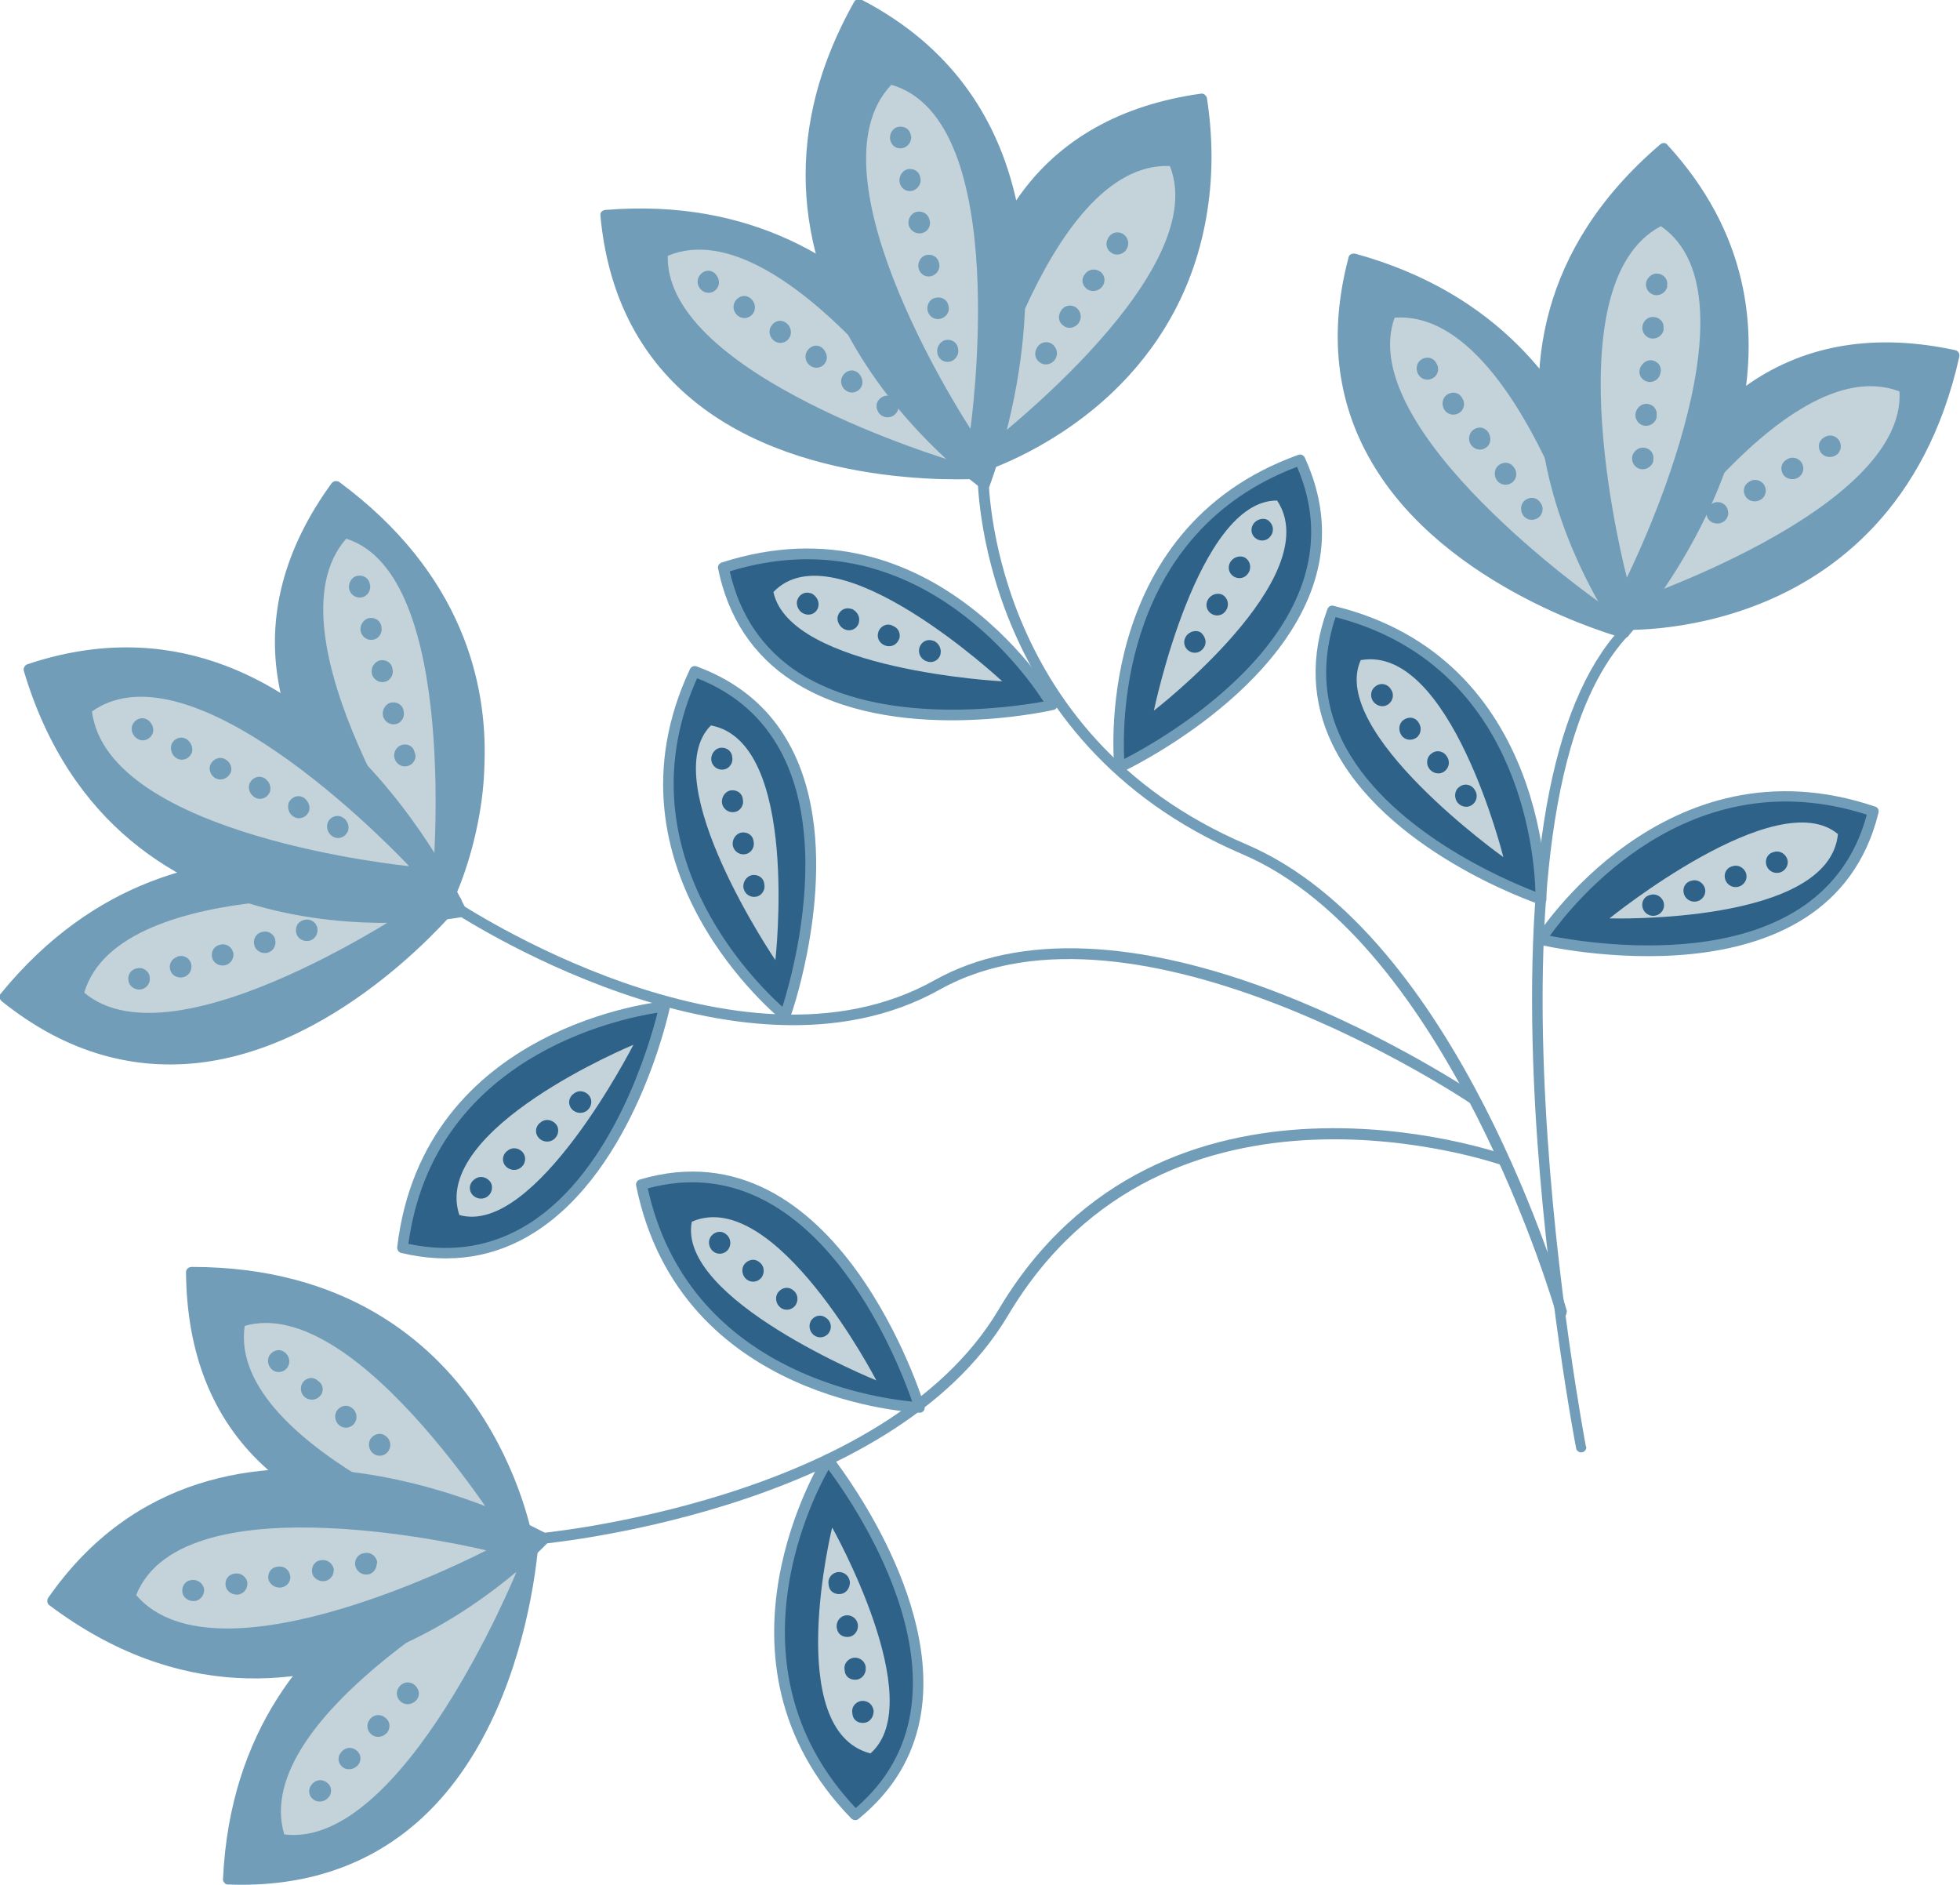 <?xml version="1.0" encoding="UTF-8" standalone="no"?>
<!-- Created with Inkscape (http://www.inkscape.org/) -->

<svg
   version="1.1"
   id="svg1"
   width="71.951"
   height="69.19"
   viewBox="0 0 71.951 69.19"
   xmlns="http://www.w3.org/2000/svg"
   xmlns:svg="http://www.w3.org/2000/svg">
  <defs
     id="defs1">
    <clipPath
       clipPathUnits="userSpaceOnUse"
       id="clipPath834">
      <path
         d="M 0.832,224.774 44.808,0.927 253.322,41.891 209.347,265.737 Z"
         transform="matrix(0.423,2.155,-2.155,0.423,483.978,-97.571)"
         id="path834" />
    </clipPath>
    <clipPath
       clipPathUnits="userSpaceOnUse"
       id="clipPath835">
      <path
         d="M 0.832,224.774 44.808,0.927 253.322,41.891 209.347,265.737 Z"
         transform="matrix(0.423,2.155,-2.155,0.423,483.978,-97.571)"
         id="path835" />
    </clipPath>
    <clipPath
       clipPathUnits="userSpaceOnUse"
       id="clipPath836">
      <path
         d="M 0.832,224.774 44.808,0.927 253.322,41.891 209.347,265.737 Z"
         transform="matrix(0.423,2.155,-2.155,0.423,483.978,-97.571)"
         id="path836" />
    </clipPath>
    <clipPath
       clipPathUnits="userSpaceOnUse"
       id="clipPath837">
      <path
         d="M 0.832,224.774 44.808,0.927 253.322,41.891 209.347,265.737 Z"
         transform="matrix(0.423,2.155,-2.155,0.423,483.978,-97.571)"
         id="path837" />
    </clipPath>
    <clipPath
       clipPathUnits="userSpaceOnUse"
       id="clipPath838">
      <path
         d="M 0.832,224.774 44.808,0.927 253.322,41.891 209.347,265.737 Z"
         transform="matrix(0.423,2.155,-2.155,0.423,483.978,-97.571)"
         id="path838" />
    </clipPath>
    <clipPath
       clipPathUnits="userSpaceOnUse"
       id="clipPath839">
      <path
         d="M 0.832,224.774 44.808,0.927 253.322,41.891 209.347,265.737 Z"
         transform="matrix(0.423,2.155,-2.155,0.423,483.978,-97.571)"
         id="path839" />
    </clipPath>
    <clipPath
       clipPathUnits="userSpaceOnUse"
       id="clipPath840">
      <path
         d="M 0.832,224.774 44.808,0.927 253.322,41.891 209.347,265.737 Z"
         transform="matrix(0.423,2.155,-2.155,0.423,483.978,-97.571)"
         id="path840" />
    </clipPath>
    <clipPath
       clipPathUnits="userSpaceOnUse"
       id="clipPath841">
      <path
         d="M 0.832,224.774 44.808,0.927 253.322,41.891 209.347,265.737 Z"
         transform="matrix(0.423,2.155,-2.155,0.423,483.978,-97.571)"
         id="path841" />
    </clipPath>
    <clipPath
       clipPathUnits="userSpaceOnUse"
       id="clipPath842">
      <path
         d="M 0.832,224.774 44.808,0.927 253.322,41.891 209.347,265.737 Z"
         transform="matrix(0.423,2.155,-2.155,0.423,483.978,-97.571)"
         id="path842" />
    </clipPath>
    <clipPath
       clipPathUnits="userSpaceOnUse"
       id="clipPath843">
      <path
         d="M 0.832,224.774 44.808,0.927 253.322,41.891 209.347,265.737 Z"
         transform="matrix(0.423,2.155,-2.155,0.423,483.978,-97.571)"
         id="path843" />
    </clipPath>
    <clipPath
       clipPathUnits="userSpaceOnUse"
       id="clipPath844">
      <path
         d="M 0.832,224.774 44.808,0.927 253.322,41.891 209.347,265.737 Z"
         transform="matrix(0.423,2.155,-2.155,0.423,483.978,-97.571)"
         id="path844" />
    </clipPath>
    <clipPath
       clipPathUnits="userSpaceOnUse"
       id="clipPath845">
      <path
         d="M 0.832,224.774 44.808,0.927 253.322,41.891 209.347,265.737 Z"
         transform="matrix(0.423,2.155,-2.155,0.423,483.978,-97.571)"
         id="path845" />
    </clipPath>
    <clipPath
       clipPathUnits="userSpaceOnUse"
       id="clipPath846">
      <path
         d="M 0.832,224.774 44.808,0.927 253.322,41.891 209.347,265.737 Z"
         transform="matrix(0.423,2.155,-2.155,0.423,483.978,-97.571)"
         id="path846" />
    </clipPath>
    <clipPath
       clipPathUnits="userSpaceOnUse"
       id="clipPath847">
      <path
         d="M 0.832,224.774 44.808,0.927 253.322,41.891 209.347,265.737 Z"
         transform="matrix(0.423,2.155,-2.155,0.423,483.978,-97.571)"
         id="path847" />
    </clipPath>
    <clipPath
       clipPathUnits="userSpaceOnUse"
       id="clipPath848">
      <path
         d="M 0.832,224.774 44.808,0.927 253.322,41.891 209.347,265.737 Z"
         transform="matrix(0.423,2.155,-2.155,0.423,483.978,-97.571)"
         id="path848" />
    </clipPath>
    <clipPath
       clipPathUnits="userSpaceOnUse"
       id="clipPath849">
      <path
         d="M 0.832,224.774 44.808,0.927 253.322,41.891 209.347,265.737 Z"
         transform="matrix(0.423,2.155,-2.155,0.423,483.978,-97.571)"
         id="path849" />
    </clipPath>
    <clipPath
       clipPathUnits="userSpaceOnUse"
       id="clipPath850">
      <path
         d="M 0.832,224.774 44.808,0.927 253.322,41.891 209.347,265.737 Z"
         transform="matrix(0.423,2.155,-2.155,0.423,483.978,-97.571)"
         id="path850" />
    </clipPath>
    <clipPath
       clipPathUnits="userSpaceOnUse"
       id="clipPath851">
      <path
         d="M 0.832,224.774 44.808,0.927 253.322,41.891 209.347,265.737 Z"
         transform="matrix(0.423,2.155,-2.155,0.423,483.978,-97.571)"
         id="path851" />
    </clipPath>
    <clipPath
       clipPathUnits="userSpaceOnUse"
       id="clipPath852">
      <path
         d="M 0.832,224.774 44.808,0.927 253.322,41.891 209.347,265.737 Z"
         transform="matrix(0.423,2.155,-2.155,0.423,483.978,-97.571)"
         id="path852" />
    </clipPath>
    <clipPath
       clipPathUnits="userSpaceOnUse"
       id="clipPath853">
      <path
         d="M 0.832,224.774 44.808,0.927 253.322,41.891 209.347,265.737 Z"
         transform="matrix(0.423,2.155,-2.155,0.423,483.978,-97.571)"
         id="path853" />
    </clipPath>
    <clipPath
       clipPathUnits="userSpaceOnUse"
       id="clipPath854">
      <path
         d="M 0.832,224.774 44.808,0.927 253.322,41.891 209.347,265.737 Z"
         transform="matrix(0.423,2.155,-2.155,0.423,483.978,-97.571)"
         id="path854" />
    </clipPath>
    <clipPath
       clipPathUnits="userSpaceOnUse"
       id="clipPath855">
      <path
         d="M 0.832,224.774 44.808,0.927 253.322,41.891 209.347,265.737 Z"
         transform="matrix(0.423,2.155,-2.155,0.423,483.978,-97.571)"
         id="path855" />
    </clipPath>
    <clipPath
       clipPathUnits="userSpaceOnUse"
       id="clipPath856">
      <path
         d="M 0.832,224.774 44.808,0.927 253.322,41.891 209.347,265.737 Z"
         transform="matrix(0.423,2.155,-2.155,0.423,483.978,-97.571)"
         id="path856" />
    </clipPath>
    <clipPath
       clipPathUnits="userSpaceOnUse"
       id="clipPath857">
      <path
         d="M 0.832,224.774 44.808,0.927 253.322,41.891 209.347,265.737 Z"
         transform="matrix(0.423,2.155,-2.155,0.423,483.978,-97.571)"
         id="path857" />
    </clipPath>
    <clipPath
       clipPathUnits="userSpaceOnUse"
       id="clipPath858">
      <path
         d="M 0.832,224.774 44.808,0.927 253.322,41.891 209.347,265.737 Z"
         transform="matrix(0.423,2.155,-2.155,0.423,483.978,-97.571)"
         id="path858" />
    </clipPath>
    <clipPath
       clipPathUnits="userSpaceOnUse"
       id="clipPath859">
      <path
         d="M 0.832,224.774 44.808,0.927 253.322,41.891 209.347,265.737 Z"
         transform="matrix(0.423,2.155,-2.155,0.423,483.978,-97.571)"
         id="path859" />
    </clipPath>
    <clipPath
       clipPathUnits="userSpaceOnUse"
       id="clipPath860">
      <path
         d="M 0.832,224.774 44.808,0.927 253.322,41.891 209.347,265.737 Z"
         transform="matrix(0.423,2.155,-2.155,0.423,483.978,-97.571)"
         id="path860" />
    </clipPath>
    <clipPath
       clipPathUnits="userSpaceOnUse"
       id="clipPath861">
      <path
         d="M 0.832,224.774 44.808,0.927 253.322,41.891 209.347,265.737 Z"
         transform="matrix(0.423,2.155,-2.155,0.423,483.978,-97.571)"
         id="path861" />
    </clipPath>
    <clipPath
       clipPathUnits="userSpaceOnUse"
       id="clipPath862">
      <path
         d="M 0.832,224.774 44.808,0.927 253.322,41.891 209.347,265.737 Z"
         transform="matrix(0.423,2.155,-2.155,0.423,483.978,-97.571)"
         id="path862" />
    </clipPath>
    <clipPath
       clipPathUnits="userSpaceOnUse"
       id="clipPath863">
      <path
         d="M 0.832,224.774 44.808,0.927 253.322,41.891 209.347,265.737 Z"
         transform="matrix(0.423,2.155,-2.155,0.423,483.978,-97.571)"
         id="path863" />
    </clipPath>
    <clipPath
       clipPathUnits="userSpaceOnUse"
       id="clipPath864">
      <path
         d="M 0.832,224.774 44.808,0.927 253.322,41.891 209.347,265.737 Z"
         transform="matrix(0.423,2.155,-2.155,0.423,483.978,-97.571)"
         id="path864" />
    </clipPath>
    <clipPath
       clipPathUnits="userSpaceOnUse"
       id="clipPath865">
      <path
         d="M 0.832,224.774 44.808,0.927 253.322,41.891 209.347,265.737 Z"
         transform="matrix(0.423,2.155,-2.155,0.423,483.978,-97.571)"
         id="path865" />
    </clipPath>
    <clipPath
       clipPathUnits="userSpaceOnUse"
       id="clipPath866">
      <path
         d="M 0.832,224.774 44.808,0.927 253.322,41.891 209.347,265.737 Z"
         transform="matrix(0.423,2.155,-2.155,0.423,483.978,-97.571)"
         id="path866" />
    </clipPath>
    <clipPath
       clipPathUnits="userSpaceOnUse"
       id="clipPath867">
      <path
         d="M 0.832,224.774 44.808,0.927 253.322,41.891 209.347,265.737 Z"
         transform="matrix(0.423,2.155,-2.155,0.423,483.978,-97.571)"
         id="path867" />
    </clipPath>
    <clipPath
       clipPathUnits="userSpaceOnUse"
       id="clipPath868">
      <path
         d="M 0.832,224.774 44.808,0.927 253.322,41.891 209.347,265.737 Z"
         transform="matrix(0.423,2.155,-2.155,0.423,483.978,-97.571)"
         id="path868" />
    </clipPath>
    <clipPath
       clipPathUnits="userSpaceOnUse"
       id="clipPath869">
      <path
         d="M 0.832,224.774 44.808,0.927 253.322,41.891 209.347,265.737 Z"
         transform="matrix(0.423,2.155,-2.155,0.423,483.978,-97.571)"
         id="path869" />
    </clipPath>
    <clipPath
       clipPathUnits="userSpaceOnUse"
       id="clipPath870">
      <path
         d="M 0.832,224.774 44.808,0.927 253.322,41.891 209.347,265.737 Z"
         transform="matrix(0.423,2.155,-2.155,0.423,483.978,-97.571)"
         id="path870" />
    </clipPath>
    <clipPath
       clipPathUnits="userSpaceOnUse"
       id="clipPath871">
      <path
         d="M 0.832,224.774 44.808,0.927 253.322,41.891 209.347,265.737 Z"
         transform="matrix(0.423,2.155,-2.155,0.423,483.978,-97.571)"
         id="path871" />
    </clipPath>
    <clipPath
       clipPathUnits="userSpaceOnUse"
       id="clipPath872">
      <path
         d="M 0.832,224.774 44.808,0.927 253.322,41.891 209.347,265.737 Z"
         transform="matrix(0.423,2.155,-2.155,0.423,483.978,-97.571)"
         id="path872" />
    </clipPath>
    <clipPath
       clipPathUnits="userSpaceOnUse"
       id="clipPath873">
      <path
         d="M 0.832,224.774 44.808,0.927 253.322,41.891 209.347,265.737 Z"
         transform="matrix(0.423,2.155,-2.155,0.423,483.978,-97.571)"
         id="path873" />
    </clipPath>
    <clipPath
       clipPathUnits="userSpaceOnUse"
       id="clipPath874">
      <path
         d="M 0.832,224.774 44.808,0.927 253.322,41.891 209.347,265.737 Z"
         transform="matrix(0.423,2.155,-2.155,0.423,483.978,-97.571)"
         id="path874" />
    </clipPath>
    <clipPath
       clipPathUnits="userSpaceOnUse"
       id="clipPath875">
      <path
         d="M 0.832,224.774 44.808,0.927 253.322,41.891 209.347,265.737 Z"
         transform="matrix(0.423,2.155,-2.155,0.423,483.978,-97.571)"
         id="path875" />
    </clipPath>
    <clipPath
       clipPathUnits="userSpaceOnUse"
       id="clipPath876">
      <path
         d="M 0.832,224.774 44.808,0.927 253.322,41.891 209.347,265.737 Z"
         transform="matrix(0.423,2.155,-2.155,0.423,483.978,-97.571)"
         id="path876" />
    </clipPath>
    <clipPath
       clipPathUnits="userSpaceOnUse"
       id="clipPath877">
      <path
         d="M 0.832,224.774 44.808,0.927 253.322,41.891 209.347,265.737 Z"
         transform="matrix(0.423,2.155,-2.155,0.423,483.978,-97.571)"
         id="path877" />
    </clipPath>
    <clipPath
       clipPathUnits="userSpaceOnUse"
       id="clipPath878">
      <path
         d="M 0.832,224.774 44.808,0.927 253.322,41.891 209.347,265.737 Z"
         transform="matrix(0.423,2.155,-2.155,0.423,483.978,-97.571)"
         id="path878" />
    </clipPath>
    <clipPath
       clipPathUnits="userSpaceOnUse"
       id="clipPath879">
      <path
         d="M 0.832,224.774 44.808,0.927 253.322,41.891 209.347,265.737 Z"
         transform="matrix(0.423,2.155,-2.155,0.423,483.978,-97.571)"
         id="path879" />
    </clipPath>
    <clipPath
       clipPathUnits="userSpaceOnUse"
       id="clipPath880">
      <path
         d="M 0.832,224.774 44.808,0.927 253.322,41.891 209.347,265.737 Z"
         transform="matrix(0.423,2.155,-2.155,0.423,483.978,-97.571)"
         id="path880" />
    </clipPath>
    <clipPath
       clipPathUnits="userSpaceOnUse"
       id="clipPath881">
      <path
         d="M 0.832,224.774 44.808,0.927 253.322,41.891 209.347,265.737 Z"
         transform="matrix(0.423,2.155,-2.155,0.423,483.978,-97.571)"
         id="path881" />
    </clipPath>
    <clipPath
       clipPathUnits="userSpaceOnUse"
       id="clipPath882">
      <path
         d="M 0.832,224.774 44.808,0.927 253.322,41.891 209.347,265.737 Z"
         transform="matrix(0.423,2.155,-2.155,0.423,483.978,-97.571)"
         id="path882" />
    </clipPath>
    <clipPath
       clipPathUnits="userSpaceOnUse"
       id="clipPath883">
      <path
         d="M 0.832,224.774 44.808,0.927 253.322,41.891 209.347,265.737 Z"
         transform="matrix(0.423,2.155,-2.155,0.423,483.978,-97.571)"
         id="path883" />
    </clipPath>
    <clipPath
       clipPathUnits="userSpaceOnUse"
       id="clipPath884">
      <path
         d="M 0.832,224.774 44.808,0.927 253.322,41.891 209.347,265.737 Z"
         transform="matrix(0.423,2.155,-2.155,0.423,483.978,-97.571)"
         id="path884" />
    </clipPath>
    <clipPath
       clipPathUnits="userSpaceOnUse"
       id="clipPath885">
      <path
         d="M 0.832,224.774 44.808,0.927 253.322,41.891 209.347,265.737 Z"
         transform="matrix(0.423,2.155,-2.155,0.423,483.978,-97.571)"
         id="path885" />
    </clipPath>
    <clipPath
       clipPathUnits="userSpaceOnUse"
       id="clipPath886">
      <path
         d="M 0.832,224.774 44.808,0.927 253.322,41.891 209.347,265.737 Z"
         transform="matrix(0.423,2.155,-2.155,0.423,483.978,-97.571)"
         id="path886" />
    </clipPath>
    <clipPath
       clipPathUnits="userSpaceOnUse"
       id="clipPath887">
      <path
         d="M 0.832,224.774 44.808,0.927 253.322,41.891 209.347,265.737 Z"
         transform="matrix(0.423,2.155,-2.155,0.423,483.978,-97.571)"
         id="path887" />
    </clipPath>
    <clipPath
       clipPathUnits="userSpaceOnUse"
       id="clipPath888">
      <path
         d="M 0.832,224.774 44.808,0.927 253.322,41.891 209.347,265.737 Z"
         transform="matrix(0.423,2.155,-2.155,0.423,483.978,-97.571)"
         id="path888" />
    </clipPath>
    <clipPath
       clipPathUnits="userSpaceOnUse"
       id="clipPath889">
      <path
         d="M 0.832,224.774 44.808,0.927 253.322,41.891 209.347,265.737 Z"
         transform="matrix(0.423,2.155,-2.155,0.423,483.978,-97.571)"
         id="path889" />
    </clipPath>
    <clipPath
       clipPathUnits="userSpaceOnUse"
       id="clipPath890">
      <path
         d="M 0.832,224.774 44.808,0.927 253.322,41.891 209.347,265.737 Z"
         transform="matrix(0.423,2.155,-2.155,0.423,483.978,-97.571)"
         id="path890" />
    </clipPath>
    <clipPath
       clipPathUnits="userSpaceOnUse"
       id="clipPath891">
      <path
         d="M 0.832,224.774 44.808,0.927 253.322,41.891 209.347,265.737 Z"
         transform="matrix(0.423,2.155,-2.155,0.423,483.978,-97.571)"
         id="path891" />
    </clipPath>
    <clipPath
       clipPathUnits="userSpaceOnUse"
       id="clipPath892">
      <path
         d="M 0.832,224.774 44.808,0.927 253.322,41.891 209.347,265.737 Z"
         transform="matrix(0.423,2.155,-2.155,0.423,483.978,-97.571)"
         id="path892" />
    </clipPath>
    <clipPath
       clipPathUnits="userSpaceOnUse"
       id="clipPath893">
      <path
         d="M 0.832,224.774 44.808,0.927 253.322,41.891 209.347,265.737 Z"
         transform="matrix(0.423,2.155,-2.155,0.423,483.978,-97.571)"
         id="path893" />
    </clipPath>
    <clipPath
       clipPathUnits="userSpaceOnUse"
       id="clipPath894">
      <path
         d="M 0.832,224.774 44.808,0.927 253.322,41.891 209.347,265.737 Z"
         transform="matrix(0.423,2.155,-2.155,0.423,483.978,-97.571)"
         id="path894" />
    </clipPath>
    <clipPath
       clipPathUnits="userSpaceOnUse"
       id="clipPath895">
      <path
         d="M 0.832,224.774 44.808,0.927 253.322,41.891 209.347,265.737 Z"
         transform="matrix(0.423,2.155,-2.155,0.423,483.978,-97.571)"
         id="path895" />
    </clipPath>
    <clipPath
       clipPathUnits="userSpaceOnUse"
       id="clipPath896">
      <path
         d="M 0.832,224.774 44.808,0.927 253.322,41.891 209.347,265.737 Z"
         transform="matrix(0.423,2.155,-2.155,0.423,483.978,-97.571)"
         id="path896" />
    </clipPath>
    <clipPath
       clipPathUnits="userSpaceOnUse"
       id="clipPath897">
      <path
         d="M 0.832,224.774 44.808,0.927 253.322,41.891 209.347,265.737 Z"
         transform="matrix(0.423,2.155,-2.155,0.423,483.978,-97.571)"
         id="path897" />
    </clipPath>
    <clipPath
       clipPathUnits="userSpaceOnUse"
       id="clipPath898">
      <path
         d="M 0.832,224.774 44.808,0.927 253.322,41.891 209.347,265.737 Z"
         transform="matrix(0.423,2.155,-2.155,0.423,483.978,-97.571)"
         id="path898" />
    </clipPath>
    <clipPath
       clipPathUnits="userSpaceOnUse"
       id="clipPath899">
      <path
         d="M 0.832,224.774 44.808,0.927 253.322,41.891 209.347,265.737 Z"
         transform="matrix(0.423,2.155,-2.155,0.423,483.978,-97.571)"
         id="path899" />
    </clipPath>
    <clipPath
       clipPathUnits="userSpaceOnUse"
       id="clipPath900">
      <path
         d="M 0.832,224.774 44.808,0.927 253.322,41.891 209.347,265.737 Z"
         transform="matrix(0.423,2.155,-2.155,0.423,483.978,-97.571)"
         id="path900" />
    </clipPath>
    <clipPath
       clipPathUnits="userSpaceOnUse"
       id="clipPath901">
      <path
         d="M 0.832,224.774 44.808,0.927 253.322,41.891 209.347,265.737 Z"
         transform="matrix(0.423,2.155,-2.155,0.423,483.978,-97.571)"
         id="path901" />
    </clipPath>
    <clipPath
       clipPathUnits="userSpaceOnUse"
       id="clipPath902">
      <path
         d="M 0.832,224.774 44.808,0.927 253.322,41.891 209.347,265.737 Z"
         transform="matrix(0.423,2.155,-2.155,0.423,483.978,-97.571)"
         id="path902" />
    </clipPath>
    <clipPath
       clipPathUnits="userSpaceOnUse"
       id="clipPath903">
      <path
         d="M 0.832,224.774 44.808,0.927 253.322,41.891 209.347,265.737 Z"
         transform="matrix(0.423,2.155,-2.155,0.423,483.978,-97.571)"
         id="path903" />
    </clipPath>
    <clipPath
       clipPathUnits="userSpaceOnUse"
       id="clipPath904">
      <path
         d="M 0.832,224.774 44.808,0.927 253.322,41.891 209.347,265.737 Z"
         transform="matrix(0.423,2.155,-2.155,0.423,483.978,-97.571)"
         id="path904" />
    </clipPath>
    <clipPath
       clipPathUnits="userSpaceOnUse"
       id="clipPath905">
      <path
         d="M 0.832,224.774 44.808,0.927 253.322,41.891 209.347,265.737 Z"
         transform="matrix(0.423,2.155,-2.155,0.423,483.978,-97.571)"
         id="path905" />
    </clipPath>
    <clipPath
       clipPathUnits="userSpaceOnUse"
       id="clipPath906">
      <path
         d="M 0.832,224.774 44.808,0.927 253.322,41.891 209.347,265.737 Z"
         transform="matrix(0.423,2.155,-2.155,0.423,483.978,-97.571)"
         id="path906" />
    </clipPath>
    <clipPath
       clipPathUnits="userSpaceOnUse"
       id="clipPath907">
      <path
         d="M 0.832,224.774 44.808,0.927 253.322,41.891 209.347,265.737 Z"
         transform="matrix(0.423,2.155,-2.155,0.423,483.978,-97.571)"
         id="path907" />
    </clipPath>
    <clipPath
       clipPathUnits="userSpaceOnUse"
       id="clipPath908">
      <path
         d="M 0.832,224.774 44.808,0.927 253.322,41.891 209.347,265.737 Z"
         transform="matrix(0.423,2.155,-2.155,0.423,483.978,-97.571)"
         id="path908" />
    </clipPath>
    <clipPath
       clipPathUnits="userSpaceOnUse"
       id="clipPath909">
      <path
         d="M 0.832,224.774 44.808,0.927 253.322,41.891 209.347,265.737 Z"
         transform="matrix(0.423,2.155,-2.155,0.423,483.978,-97.571)"
         id="path909" />
    </clipPath>
    <clipPath
       clipPathUnits="userSpaceOnUse"
       id="clipPath910">
      <path
         d="M 0.832,224.774 44.808,0.927 253.322,41.891 209.347,265.737 Z"
         transform="matrix(0.423,2.155,-2.155,0.423,483.978,-97.571)"
         id="path910" />
    </clipPath>
    <clipPath
       clipPathUnits="userSpaceOnUse"
       id="clipPath911">
      <path
         d="M 0.832,224.774 44.808,0.927 253.322,41.891 209.347,265.737 Z"
         transform="matrix(0.423,2.155,-2.155,0.423,483.978,-97.571)"
         id="path911" />
    </clipPath>
    <clipPath
       clipPathUnits="userSpaceOnUse"
       id="clipPath912">
      <path
         d="M 0.832,224.774 44.808,0.927 253.322,41.891 209.347,265.737 Z"
         transform="matrix(0.423,2.155,-2.155,0.423,483.978,-97.571)"
         id="path912" />
    </clipPath>
    <clipPath
       clipPathUnits="userSpaceOnUse"
       id="clipPath913">
      <path
         d="M 0.832,224.774 44.808,0.927 253.322,41.891 209.347,265.737 Z"
         transform="matrix(0.423,2.155,-2.155,0.423,483.978,-97.571)"
         id="path913" />
    </clipPath>
    <clipPath
       clipPathUnits="userSpaceOnUse"
       id="clipPath914">
      <path
         d="M 0.832,224.774 44.808,0.927 253.322,41.891 209.347,265.737 Z"
         transform="matrix(0.423,2.155,-2.155,0.423,483.978,-97.571)"
         id="path914" />
    </clipPath>
    <clipPath
       clipPathUnits="userSpaceOnUse"
       id="clipPath915">
      <path
         d="M 0.832,224.774 44.808,0.927 253.322,41.891 209.347,265.737 Z"
         transform="matrix(0.423,2.155,-2.155,0.423,483.978,-97.571)"
         id="path915" />
    </clipPath>
    <clipPath
       clipPathUnits="userSpaceOnUse"
       id="clipPath916">
      <path
         d="M 0.832,224.774 44.808,0.927 253.322,41.891 209.347,265.737 Z"
         transform="matrix(0.423,2.155,-2.155,0.423,483.978,-97.571)"
         id="path916" />
    </clipPath>
    <clipPath
       clipPathUnits="userSpaceOnUse"
       id="clipPath917">
      <path
         d="M 0.832,224.774 44.808,0.927 253.322,41.891 209.347,265.737 Z"
         transform="matrix(0.423,2.155,-2.155,0.423,483.978,-97.571)"
         id="path917" />
    </clipPath>
    <clipPath
       clipPathUnits="userSpaceOnUse"
       id="clipPath918">
      <path
         d="M 0.832,224.774 44.808,0.927 253.322,41.891 209.347,265.737 Z"
         transform="matrix(0.32,0,0,0.32,7.36,18.24)"
         id="path918" />
    </clipPath>
    <clipPath
       clipPathUnits="userSpaceOnUse"
       id="clipPath1003">
      <path
         d="M 0,0 H 1500 V 2100 H 0 Z"
         transform="scale(0.32)"
         clip-rule="evenodd"
         id="path1003" />
    </clipPath>
  </defs>
  <g
     id="g1"
     transform="translate(-14.978,-24.061)">
    <g
       opacity="0.25"
       id="g1003"
       clip-path="url(#clipPath1003)"
       style="opacity:1">
      <g
         clip-path="url(#clipPath918)"
         id="g1002">
        <path
           d="m 173.6,424 c -0.5,0 -1,-0.3 -1.2,-0.8 -0.3,-0.7 0.1,-1.5 0.7,-1.7 C 173.5,421.3 211.5,406.1 255.3,394.9 c 59.2,-15 100.3,-15.7 122.4,-2.2 0.6,0.4 0.8,1.2 0.4,1.8 -0.4,0.6 -1.2,0.8 -1.8,0.4 -51.2,-31.5 -200.7,28.3 -202.2,28.9 C 173.9,424 173.7,424 173.6,424 Z"
           style="fill:#729db9;fill-opacity:1;fill-rule:nonzero;stroke:none"
           transform="matrix(0.028,-0.143,0.143,0.028,7.716,90.17)"
           clip-path="url(#clipPath834)"
           id="path919" />
        <path
           d="m 254.1,118.2 c 0,0 -79.7,-41.7 -45.5,-106.9 65.5,35 45.5,106.9 45.5,106.9 z"
           style="fill:#729db9;fill-opacity:1;fill-rule:nonzero;stroke:none"
           transform="matrix(0.028,-0.143,0.143,0.028,7.716,90.17)"
           clip-path="url(#clipPath835)"
           id="path920" />
        <path
           d="m 254.1,119.5 c -0.2,0 -0.4,-0.1 -0.6,-0.2 -0.4,-0.2 -40.8,-21.7 -51.9,-57.3 -5.2,-16.8 -3.3,-34.1 5.8,-51.4 0.2,-0.3 0.5,-0.6 0.8,-0.7 0.4,-0.1 0.7,-0.1 1,0.1 65.7,35.1 46.4,107.7 46.2,108.5 -0.1,0.4 -0.4,0.7 -0.8,0.9 -0.1,0.1 -0.3,0.1 -0.5,0.1 z m -45,-106.4 c -8.2,16.3 -9.9,32.5 -5,48.2 C 213.7,92 245.8,111.9 253.2,116.2 255.6,105.3 266.1,44.5 209.1,13.1 Z"
           style="fill:#729db9;fill-opacity:1;fill-rule:nonzero;stroke:none"
           transform="matrix(0.028,-0.143,0.143,0.028,7.716,90.17)"
           clip-path="url(#clipPath836)"
           id="path921" />
        <path
           d="m 252.2,115.6 c 0,0 31.7,-78.2 98.4,-47.2 C 318.8,135.6 252.2,115.6 252.2,115.6 Z"
           style="fill:#729db9;fill-opacity:1;fill-rule:nonzero;stroke:none"
           transform="matrix(0.028,-0.143,0.143,0.028,7.716,90.17)"
           clip-path="url(#clipPath837)"
           id="path922" />
        <path
           d="m 274.7,119.7 c -13.2,0 -22.3,-2.7 -22.8,-2.9 -0.4,-0.1 -0.7,-0.4 -0.8,-0.7 -0.2,-0.3 -0.2,-0.7 0,-1.1 0.2,-0.4 15.9,-38.6 48,-51.2 16.2,-6.4 33.8,-5.3 52.3,3.3 0.3,0.2 0.6,0.4 0.7,0.8 0.1,0.3 0.1,0.7 0,1 -16.7,35.2 -43,46.4 -62.2,49.5 -5.6,1 -10.6,1.3 -15.2,1.3 z m -20.6,-5 c 4.5,1.1 18.6,3.9 35.3,1.2 26.5,-4.4 46.5,-20.1 59.5,-46.8 C 331.5,61.3 315.1,60.4 300,66.4 272.4,77.2 257.2,107.8 254.1,114.7 Z"
           style="fill:#729db9;fill-opacity:1;fill-rule:nonzero;stroke:none"
           transform="matrix(0.028,-0.143,0.143,0.028,7.716,90.17)"
           clip-path="url(#clipPath838)"
           id="path923" />
        <path
           d="m 254.6,380.2 c -0.2,0 -0.4,0 -0.5,-0.1 -0.7,-0.3 -1,-1.1 -0.7,-1.8 0.4,-0.9 38.8,-93.2 2.3,-136.3 -37.6,-44.3 -4.4,-124.1 -4.1,-124.9 0.3,-0.7 1.1,-1 1.8,-0.7 0.7,0.3 1,1.1 0.7,1.8 -0.3,0.8 -32.9,79.1 3.7,122.1 15.6,18.4 20.2,48.3 13.3,86.5 -5.2,28.7 -15.1,52.3 -15.2,52.6 -0.3,0.5 -0.8,0.8 -1.3,0.8 z"
           style="fill:#729db9;fill-opacity:1;fill-rule:nonzero;stroke:none"
           transform="matrix(0.028,-0.143,0.143,0.028,7.716,90.17)"
           clip-path="url(#clipPath839)"
           id="path924" />
        <path
           d="m 238.2,174.8 c 0,0 -16.5,-57.2 -72.4,-53.1 C 163.8,173.7 238.2,174.8 238.2,174.8 Z"
           style="fill:#2e6289;fill-opacity:1;fill-rule:nonzero;stroke:none"
           transform="matrix(0.028,-0.143,0.143,0.028,7.716,90.17)"
           clip-path="url(#clipPath840)"
           id="path925" />
        <path
           d="m 238.2,176.1 c -1.7,0 -41.6,-0.9 -62.1,-22.5 -8.2,-8.6 -12.1,-19.4 -11.6,-32 0,-0.7 0.6,-1.2 1.2,-1.3 56.3,-4.3 73.6,53.5 73.7,54 0.1,0.4 0,0.8 -0.2,1.2 -0.2,0.4 -0.6,0.6 -1,0.6 z M 167.1,122.9 c -0.2,11.4 3.5,21.1 10.9,28.9 17.2,18.2 50.1,21.1 58.3,21.5 -3.4,-9.4 -21.7,-53.2 -69.2,-50.4 z"
           style="fill:#729db9;fill-opacity:1;fill-rule:nonzero;stroke:none"
           transform="matrix(0.028,-0.143,0.143,0.028,7.716,90.17)"
           clip-path="url(#clipPath841)"
           id="path926" />
        <path
           d="m 241.6,205 c 0,0 27,-52.5 80.8,-39.1 C 314.4,216.4 241.6,205 241.6,205 Z"
           style="fill:#2e6289;fill-opacity:1;fill-rule:nonzero;stroke:none"
           transform="matrix(0.028,-0.143,0.143,0.028,7.716,90.17)"
           clip-path="url(#clipPath842)"
           id="path927" />
        <path
           d="m 258.2,207.4 c -9.7,0 -16.5,-1 -16.7,-1.1 -0.4,-0.1 -0.8,-0.3 -1,-0.7 -0.2,-0.4 -0.2,-0.8 0,-1.2 0.3,-0.5 28.1,-53.3 82.3,-39.7 0.7,0.2 1.1,0.8 1,1.5 -5.7,35.7 -43.2,41.2 -65.6,41.2 z m -14.4,-3.5 c 11.4,1.3 69.3,5.7 77.1,-37 C 275.1,156.3 249,195.2 243.8,203.9 Z"
           style="fill:#729db9;fill-opacity:1;fill-rule:nonzero;stroke:none"
           transform="matrix(0.028,-0.143,0.143,0.028,7.716,90.17)"
           clip-path="url(#clipPath843)"
           id="path928" />
        <path
           d="m 101.5,168 c 0,0 -88.9,13.9 -100.2,-58.9 C 74.9,98.3 101.5,168 101.5,168 Z"
           style="fill:#729db9;fill-opacity:1;fill-rule:nonzero;stroke:none"
           transform="matrix(0.028,-0.143,0.143,0.028,7.716,90.17)"
           clip-path="url(#clipPath844)"
           id="path929" />
        <path
           d="m 84.9,170.3 c -16,0 -40.4,-2.6 -59,-16.2 C 11.7,143.7 3,128.6 0,109.3 c -0.1,-0.4 0,-0.7 0.3,-1 C 0.5,108 0.8,107.8 1.2,107.8 c 73.9,-10.9 101.3,59 101.6,59.7 0.1,0.4 0.1,0.8 -0.1,1.1 -0.2,0.4 -0.6,0.6 -1,0.7 -0.2,0 -6.9,1 -16.8,1 z M 2.9,110.2 C 6,128.2 14.2,142.2 27.5,151.9 c 26,19 63.7,15.9 72.1,14.9 C 95.1,156.7 67.5,101.6 2.9,110.2 Z"
           style="fill:#729db9;fill-opacity:1;fill-rule:nonzero;stroke:none"
           transform="matrix(0.028,-0.143,0.143,0.028,7.716,90.17)"
           clip-path="url(#clipPath845)"
           id="path930" />
        <path
           d="m 98.5,167 c 0,0 -21.1,-81.7 51.1,-96.4 C 163.9,143.5 98.5,167 98.5,167 Z"
           style="fill:#729db9;fill-opacity:1;fill-rule:nonzero;stroke:none"
           transform="matrix(0.028,-0.143,0.143,0.028,7.716,90.17)"
           clip-path="url(#clipPath846)"
           id="path931" />
        <path
           d="m 98.5,168.4 c -0.2,0 -0.4,-0.1 -0.6,-0.2 -0.3,-0.2 -0.6,-0.5 -0.7,-0.8 -0.1,-0.4 -10.1,-40.5 8.1,-69.7 9.2,-14.8 24,-24.3 44,-28.4 0.4,-0.1 0.7,0 1,0.2 0.3,0.2 0.5,0.5 0.6,0.9 7.5,38.2 -7,62.8 -20.5,76.8 -14.6,15 -30.7,21 -31.4,21.2 -0.2,-0.1 -0.4,0 -0.5,0 z m 50,-96.2 c -18.6,4.1 -32.3,13.1 -41,26.9 C 91.8,124.2 97.8,157.8 99.4,165.2 103.7,163.4 116.7,157.3 128.5,145.1 147.2,125.9 153.9,101.3 148.5,72.2 Z"
           style="fill:#729db9;fill-opacity:1;fill-rule:nonzero;stroke:none"
           transform="matrix(0.028,-0.143,0.143,0.028,7.716,90.17)"
           clip-path="url(#clipPath847)"
           id="path932" />
        <path
           d="m 240.8,390.9 c -0.1,0 -0.1,0 -0.2,0 -0.7,-0.1 -1.2,-0.8 -1.1,-1.5 0.1,-0.9 12.6,-88.5 -61.1,-114.8 -54.6,-19.5 -79.3,-104.9 -79.5,-105.8 -0.2,-0.7 0.2,-1.5 0.9,-1.7 0.8,-0.2 1.5,0.2 1.7,0.9 0.2,0.8 24.6,85 77.9,104 75.8,27 63,116.8 62.8,117.7 -0.1,0.7 -0.7,1.2 -1.4,1.2 z"
           style="fill:#729db9;fill-opacity:1;fill-rule:nonzero;stroke:none"
           transform="matrix(0.028,-0.143,0.143,0.028,7.716,90.17)"
           clip-path="url(#clipPath848)"
           id="path933" />
        <path
           d="M 134,237.1 C 134,237.1 79.1,215.5 47.5,261 86.8,293.7 134,237.1 134,237.1 Z"
           style="fill:#2e6289;fill-opacity:1;fill-rule:nonzero;stroke:none"
           transform="matrix(0.028,-0.143,0.143,0.028,7.716,90.17)"
           clip-path="url(#clipPath849)"
           id="path934" />
        <path
           d="M 74.3,272.4 C 65.1,272.4 55.7,269.5 46.7,262 c -0.5,-0.4 -0.6,-1.2 -0.2,-1.8 31.8,-45.9 87.5,-24.6 88.1,-24.4 0.4,0.2 0.7,0.5 0.8,0.9 0.1,0.4 0,0.9 -0.3,1.2 -0.5,0.5 -29.3,34.5 -60.8,34.5 z m -25,-11.6 C 83.4,287.7 123.9,246.2 131.6,237.7 122,234.5 76.7,222.5 49.3,260.8 Z"
           style="fill:#729db9;fill-opacity:1;fill-rule:nonzero;stroke:none"
           transform="matrix(0.028,-0.143,0.143,0.028,7.716,90.17)"
           clip-path="url(#clipPath850)"
           id="path935" />
        <path
           d="m 151.4,257.2 c 0,0 -9.6,-58.2 41.6,-79.5 23.7,45.2 -41.6,79.5 -41.6,79.5 z"
           style="fill:#2e6289;fill-opacity:1;fill-rule:nonzero;stroke:none"
           transform="matrix(0.028,-0.143,0.143,0.028,7.716,90.17)"
           clip-path="url(#clipPath851)"
           id="path936" />
        <path
           d="m 151.4,258.5 c -0.2,0 -0.4,0 -0.6,-0.1 -0.4,-0.2 -0.7,-0.6 -0.7,-1 -0.1,-0.6 -9.2,-59.6 42.4,-81 0.6,-0.3 1.4,0 1.7,0.6 24,46 -41.5,81 -42.1,81.3 -0.2,0.1 -0.5,0.2 -0.7,0.2 z m 41,-79.1 C 149.2,198.2 151.5,245 152.5,255.1 c 9.9,-5.8 59,-36.8 39.9,-75.7 z"
           style="fill:#729db9;fill-opacity:1;fill-rule:nonzero;stroke:none"
           transform="matrix(0.028,-0.143,0.143,0.028,7.716,90.17)"
           clip-path="url(#clipPath852)"
           id="path937" />
        <path
           d="m 205.9,412.6 c -0.5,0 -1,-0.3 -1.2,-0.7 -0.3,-0.7 -0.1,-1.5 0.6,-1.8 0.9,-0.4 86.7,-44.5 98.5,-99.9 15.2,-71.2 80.4,-83.7 81,-83.8 0.8,-0.2 1.4,0.4 1.6,1.1 0.2,0.7 -0.4,1.4 -1.1,1.6 -0.6,0.1 -64.1,12.3 -78.9,81.7 -12.1,56.6 -96.3,100 -99.9,101.8 -0.2,-0.1 -0.4,-3e-5 -0.6,-3e-5 z"
           style="fill:#729db9;fill-opacity:1;fill-rule:nonzero;stroke:none"
           transform="matrix(0.028,-0.143,0.143,0.028,7.716,90.17)"
           clip-path="url(#clipPath853)"
           id="path938" />
        <path
           d="m 385.7,228.9 c 0,0 -25.4,-86.4 45.3,-107 20.3,71.5 -45.3,107 -45.3,107 z"
           style="fill:#729db9;fill-opacity:1;fill-rule:nonzero;stroke:none"
           transform="matrix(0.028,-0.143,0.143,0.028,7.716,90.17)"
           clip-path="url(#clipPath854)"
           id="path939" />
        <path
           d="m 385.7,230.2 c -0.2,0 -0.3,0 -0.5,-0.1 -0.4,-0.2 -0.7,-0.5 -0.8,-0.9 -0.1,-0.4 -12.7,-44.4 5.2,-77.1 8.4,-15.4 22.2,-26 41,-31.5 0.4,-0.1 0.7,-0.1 1,0.1 0.3,0.2 0.5,0.5 0.6,0.8 20.3,71.7 -45.3,108.2 -46,108.5 -3e-5,0.2 -0.2,0.2 -0.5,0.2 z m 44.4,-106.6 c -17.4,5.4 -30.3,15.4 -38.1,29.8 -15.4,28.2 -7.5,65.2 -5.4,73.4 9.5,-5.8 60.5,-40.5 43.5,-103.2 z"
           style="fill:#729db9;fill-opacity:1;fill-rule:nonzero;stroke:none"
           transform="matrix(0.028,-0.143,0.143,0.028,7.716,90.17)"
           clip-path="url(#clipPath855)"
           id="path940" />
        <path
           d="m 386.3,225.8 c 0,0 78.3,-31.5 102.3,38.1 C 418.1,287.5 386.3,225.8 386.3,225.8 Z"
           style="fill:#729db9;fill-opacity:1;fill-rule:nonzero;stroke:none"
           transform="matrix(0.028,-0.143,0.143,0.028,7.716,90.17)"
           clip-path="url(#clipPath856)"
           id="path941" />
        <path
           d="m 457.7,270.5 c -20.9,0 -36.7,-7.8 -47.5,-15.8 -16.8,-12.5 -24.8,-27.7 -25.1,-28.4 -0.2,-0.3 -0.2,-0.7 -0.1,-1.1 0.1,-0.4 0.4,-0.6 0.8,-0.8 0.4,-0.2 38.8,-15.3 70.1,-1.1 15.8,7.2 27.3,20.7 33.9,39.9 0.1,0.3 0.1,0.7 -0.1,1 -0.2,0.3 -0.4,0.6 -0.8,0.7 C 477.5,269 467.1,270.5 457.7,270.5 Z m -69.5,-44 c 2.3,4 10.1,16.1 23.7,26.2 21.5,16 46.7,19.4 74.9,10.3 -6.5,-17.9 -17.2,-30.3 -32,-37.1 -26.9,-12.3 -59.4,-2 -66.6,0.6 z"
           style="fill:#729db9;fill-opacity:1;fill-rule:nonzero;stroke:none"
           transform="matrix(0.028,-0.143,0.143,0.028,7.716,90.17)"
           clip-path="url(#clipPath857)"
           id="path942" />
        <path
           d="m 331.5,256 c 0,0 45.1,-38.9 18,-87.9 C 301.5,188 331.5,256 331.5,256 Z"
           style="fill:#2e6289;fill-opacity:1;fill-rule:nonzero;stroke:none"
           transform="matrix(0.028,-0.143,0.143,0.028,7.716,90.17)"
           clip-path="url(#clipPath858)"
           id="path943" />
        <path
           d="m 331.5,257.3 c -0.1,0 -0.2,0 -0.3,0 -0.4,-0.1 -0.8,-0.4 -0.9,-0.8 -0.7,-1.5 -16.6,-38.2 -5.5,-65.8 4.4,-11 12.6,-19.1 24.2,-23.9 0.6,-0.3 1.4,0 1.7,0.6 27.3,49.4 -17.9,89.2 -18.3,89.6 -0.3,0.2 -0.6,0.3 -0.9,0.3 z M 348.9,169.8 c -10.4,4.6 -17.7,12 -21.7,21.9 -9.3,23.3 1.7,54.3 4.7,62 7.3,-7 39.5,-41.8 17,-83.9 z"
           style="fill:#729db9;fill-opacity:1;fill-rule:nonzero;stroke:none"
           transform="matrix(0.028,-0.143,0.143,0.028,7.716,90.17)"
           clip-path="url(#clipPath859)"
           id="path944" />
        <path
           d="m 319.3,275.7 c 0,0 56.3,-17.9 84.7,29.7 -41.4,29.9 -84.7,-29.7 -84.7,-29.7 z"
           style="fill:#2e6289;fill-opacity:1;fill-rule:nonzero;stroke:none"
           transform="matrix(0.028,-0.143,0.143,0.028,7.716,90.17)"
           clip-path="url(#clipPath860)"
           id="path945" />
        <path
           d="M 379.4,315.1 C 346.7,315.1 318.6,277 318.3,276.5 318,276.2 318,275.7 318.1,275.3 c 0.1,-0.4 0.5,-0.7 0.9,-0.9 0.6,-0.2 57.6,-17.6 86.2,30.3 0.4,0.6 0.2,1.4 -0.4,1.8 -8.5,6.1 -17.1,8.6 -25.4,8.6 z m -57.8,-38.7 c 7.1,9 44.8,53.2 80.6,28.6 -24.8,-40 -70.8,-31 -80.6,-28.6 z"
           style="fill:#729db9;fill-opacity:1;fill-rule:nonzero;stroke:none"
           transform="matrix(0.028,-0.143,0.143,0.028,7.716,90.17)"
           clip-path="url(#clipPath861)"
           id="path946" />
        <path
           d="m 297.2,388.2 c 0,0 55.1,21.1 47.8,76 -51.1,-2.4 -47.8,-76 -47.8,-76 z"
           style="fill:#2e6289;fill-opacity:1;fill-rule:nonzero;stroke:none"
           transform="matrix(0.028,-0.143,0.143,0.028,7.716,90.17)"
           clip-path="url(#clipPath862)"
           id="path947" />
        <path
           d="m 344.9,465.5 c -51.9,-2.4 -49.1,-76.6 -49.1,-77.4 0,-0.4 0.2,-0.8 0.6,-1.1 0.4,-0.2 0.8,-0.3 1.2,-0.1 0.6,0.2 56,22.1 48.6,77.4 0,0.7 -0.6,1.2 -1.3,1.2 z M 298.5,390.2 c 0,11.5 1.9,69.5 45.3,72.5 5.5,-46.8 -36.1,-68.3 -45.3,-72.5 z"
           style="fill:#729db9;fill-opacity:1;fill-rule:nonzero;stroke:none"
           transform="matrix(0.028,-0.143,0.143,0.028,7.716,90.17)"
           clip-path="url(#clipPath863)"
           id="path948" />
        <path
           d="m 307.1,386.2 c 0,0 58.8,-9.6 61.3,-65.6 -51.4,-8.1 -61.3,65.6 -61.3,65.6 z"
           style="fill:#2e6289;fill-opacity:1;fill-rule:nonzero;stroke:none"
           transform="matrix(0.028,-0.143,0.143,0.028,7.716,90.17)"
           clip-path="url(#clipPath864)"
           id="path949" />
        <path
           d="m 307.1,387.6 c -0.3,0 -0.7,-0.1 -0.9,-0.4 -0.3,-0.3 -0.5,-0.7 -0.4,-1.1 0.2,-1.7 5.8,-41.2 29.6,-59 9.5,-7.1 20.7,-9.7 33.1,-7.7 0.7,0.1 1.2,0.7 1.1,1.4 -2.5,56.4 -61.8,66.7 -62.4,66.8 0.1,3e-5 -3e-5,3e-5 -0.1,3e-5 z m 53.6,-66.2 C 351.9,321.4 344,324 337,329.2 c -20.1,15 -26.9,47.2 -28.3,55.3 9.8,-2.2 55.4,-15.1 58.2,-62.7 -2,-0.3 -4.1,-0.4 -6.2,-0.4 z"
           style="fill:#729db9;fill-opacity:1;fill-rule:nonzero;stroke:none"
           transform="matrix(0.028,-0.143,0.143,0.028,7.716,90.17)"
           clip-path="url(#clipPath865)"
           id="path950" />
        <path
           d="m 378.5,391.1 c 0,0 84.3,-2.7 82.9,70.9 C 387.2,460.1 378.5,391.1 378.5,391.1 Z"
           style="fill:#729db9;fill-opacity:1;fill-rule:nonzero;stroke:none"
           transform="matrix(0.028,-0.143,0.143,0.028,7.716,90.17)"
           clip-path="url(#clipPath866)"
           id="path951" />
        <path
           d="m 461.5,463.4 c -39,-1 -59.8,-20.6 -70.4,-36.8 -11.5,-17.5 -13.7,-34.6 -13.8,-35.3 0,-0.4 0.1,-0.8 0.3,-1 0.2,-0.3 0.6,-0.5 1,-0.5 0.4,0 41.8,-1 66.2,23.1 12.4,12.2 18.5,28.8 18.1,49.2 0,0.4 -0.2,0.7 -0.4,0.9 -0.3,0.3 -0.7,0.4 -1,0.4 z m -81.4,-71 c 0.8,4.5 4,18.6 13.2,32.7 14.7,22.4 37.2,34.3 66.8,35.5 0.1,-19 -5.7,-34.4 -17.3,-45.8 C 421.8,394.1 387.7,392.5 380.1,392.4 Z"
           style="fill:#729db9;fill-opacity:1;fill-rule:nonzero;stroke:none"
           transform="matrix(0.028,-0.143,0.143,0.028,7.716,90.17)"
           clip-path="url(#clipPath867)"
           id="path952" />
        <path
           d="m 377,393.9 c 0,0 5.9,-89.8 79.4,-84.9 C 450.8,383.1 377,393.9 377,393.9 Z"
           style="fill:#729db9;fill-opacity:1;fill-rule:nonzero;stroke:none"
           transform="matrix(0.028,-0.143,0.143,0.028,7.716,90.17)"
           clip-path="url(#clipPath868)"
           id="path953" />
        <path
           d="m 377,395.2 c -0.3,0 -0.7,-0.1 -0.9,-0.4 -0.3,-0.3 -0.5,-0.7 -0.4,-1.1 0,-0.5 3.3,-46.1 31.4,-70.6 13.2,-11.6 29.8,-16.8 49.4,-15.5 0.4,0 0.7,0.2 0.9,0.5 0.2,0.3 0.3,0.6 0.3,1 -5.6,74.3 -79.8,86 -80.5,86.1 -0.1,0 -0.2,0 -0.2,0 z m 73.6,-85.1 c -16.4,0 -30.4,5 -41.8,15 -24.2,21.2 -29.4,58.6 -30.3,67.1 10.9,-2.2 70.8,-17.2 76.4,-82 -1.5,0 -2.9,-0.1 -4.3,-0.1 z"
           style="fill:#729db9;fill-opacity:1;fill-rule:nonzero;stroke:none"
           transform="matrix(0.028,-0.143,0.143,0.028,7.716,90.17)"
           clip-path="url(#clipPath869)"
           id="path954" />
        <path
           d="m 96.6,163.8 c 0,0 10.6,-75.8 42.3,-77.4 C 152.6,113.2 96.6,163.8 96.6,163.8 Z"
           style="fill:#c3d3d9;fill-opacity:1;fill-rule:nonzero;stroke:none"
           transform="matrix(0.028,-0.143,0.143,0.028,7.716,90.17)"
           clip-path="url(#clipPath870)"
           id="path955" />
        <path
           d="m 91.2,165.5 c 0,0 -48,-59.5 -76.1,-44.7 2.1,30.1 76.1,44.7 76.1,44.7 z"
           style="fill:#c3d3d9;fill-opacity:1;fill-rule:nonzero;stroke:none"
           transform="matrix(0.028,-0.143,0.143,0.028,7.716,90.17)"
           clip-path="url(#clipPath871)"
           id="path956" />
        <path
           d="m 100.8,170.8 c 0,0 -74.6,-45.2 -39.2,-118.6 C 130.2,82.5 100.8,170.8 100.8,170.8 Z"
           style="fill:#729db9;fill-opacity:1;fill-rule:nonzero;stroke:none"
           transform="matrix(0.028,-0.143,0.143,0.028,7.716,90.17)"
           clip-path="url(#clipPath872)"
           id="path957" />
        <path
           d="m 100.8,172.1 c -0.2,0 -0.5,-0.1 -0.7,-0.2 -0.8,-0.5 -75.3,-46.7 -39.7,-120.3 0.3,-0.6 1.1,-0.9 1.8,-0.6 68.9,30.4 40.2,119.4 39.9,120.2 -0.1,0.4 -0.4,0.7 -0.8,0.8 -0.2,0.1 -0.4,0.1 -0.5,0.1 z M 62.2,54 C 31.7,119.1 89.9,161.9 100,168.7 103.5,156.5 122.3,81.6 62.2,54 Z"
           style="fill:#729db9;fill-opacity:1;fill-rule:nonzero;stroke:none"
           transform="matrix(0.028,-0.143,0.143,0.028,7.716,90.17)"
           clip-path="url(#clipPath873)"
           id="path958" />
        <path
           d="m 95.1,157 c 0,0 -47.7,-59.5 -28,-84.4 31.7,6 28,84.4 28,84.4 z"
           style="fill:#c3d3d9;fill-opacity:1;fill-rule:nonzero;stroke:none"
           transform="matrix(0.028,-0.143,0.143,0.028,7.716,90.17)"
           clip-path="url(#clipPath874)"
           id="path959" />
        <path
           d="m 258.1,111.3 c 0,0 52.9,-53.9 80.3,-37.9 C 335.1,103.4 258.1,111.3 258.1,111.3 Z"
           style="fill:#c3d3d9;fill-opacity:1;fill-rule:nonzero;stroke:none"
           transform="matrix(0.028,-0.143,0.143,0.028,7.716,90.17)"
           clip-path="url(#clipPath875)"
           id="path960" />
        <path
           d="m 252.6,109.7 c 0,0 -7.5,-76.1 -39.1,-79.1 C 198.8,56.9 252.6,109.7 252.6,109.7 Z"
           style="fill:#c3d3d9;fill-opacity:1;fill-rule:nonzero;stroke:none"
           transform="matrix(0.028,-0.143,0.143,0.028,7.716,90.17)"
           clip-path="url(#clipPath876)"
           id="path961" />
        <path
           d="m 389.2,224.6 c 0,0 76.4,3.1 81.2,34.4 C 445,275.3 389.2,224.6 389.2,224.6 Z"
           style="fill:#c3d3d9;fill-opacity:1;fill-rule:nonzero;stroke:none"
           transform="matrix(0.028,-0.143,0.143,0.028,7.716,90.17)"
           clip-path="url(#clipPath877)"
           id="path962" />
        <path
           d="m 387,219.3 c 0,0 54.5,-53.7 36.9,-80.1 C 394.2,144.3 387,219.3 387,219.3 Z"
           style="fill:#c3d3d9;fill-opacity:1;fill-rule:nonzero;stroke:none"
           transform="matrix(0.028,-0.143,0.143,0.028,7.716,90.17)"
           clip-path="url(#clipPath878)"
           id="path963" />
        <path
           d="m 383.9,391.9 c 0,0 71.5,27.1 66.1,58.4 -29.3,7.4 -66.1,-58.4 -66.1,-58.4 z"
           style="fill:#c3d3d9;fill-opacity:1;fill-rule:nonzero;stroke:none"
           transform="matrix(0.028,-0.143,0.143,0.028,7.716,90.17)"
           clip-path="url(#clipPath879)"
           id="path964" />
        <path
           d="m 383.4,386.2 c 0,0 68.7,-33.6 60.4,-64.3 -29.8,-4.6 -60.4,64.3 -60.4,64.3 z"
           style="fill:#c3d3d9;fill-opacity:1;fill-rule:nonzero;stroke:none"
           transform="matrix(0.028,-0.143,0.143,0.028,7.716,90.17)"
           clip-path="url(#clipPath880)"
           id="path965" />
        <path
           d="m 251.8,120 c 0,0 -33.1,-80.7 39,-118.6 C 328,66.5 251.8,120 251.8,120 Z"
           style="fill:#729db9;fill-opacity:1;fill-rule:nonzero;stroke:none"
           transform="matrix(0.028,-0.143,0.143,0.028,7.716,90.17)"
           clip-path="url(#clipPath881)"
           id="path966" />
        <path
           d="m 251.8,121.3 c -0.1,0 -0.3,0 -0.4,-0.1 -0.4,-0.1 -0.7,-0.4 -0.9,-0.8 -0.3,-0.8 -32.8,-82.3 39.6,-120.3 0.6,-0.3 1.4,-0.1 1.8,0.5 C 329.2,66.1 253.2,120.5 252.5,121 c -0.1,0.2 -0.4,0.3 -0.7,0.3 z M 290.3,3.1 c -63.2,34.2 -42,103.2 -37.9,114.7 10.1,-7.7 69.8,-56.7 37.9,-114.7 z"
           style="fill:#729db9;fill-opacity:1;fill-rule:nonzero;stroke:none"
           transform="matrix(0.028,-0.143,0.143,0.028,7.716,90.17)"
           clip-path="url(#clipPath882)"
           id="path967" />
        <path
           d="m 260.5,104.8 c 0,0 -7.3,-75.9 22.9,-85.9 C 306.7,41.2 260.5,104.8 260.5,104.8 Z"
           style="fill:#c3d3d9;fill-opacity:1;fill-rule:nonzero;stroke:none"
           transform="matrix(0.028,-0.143,0.143,0.028,7.716,90.17)"
           clip-path="url(#clipPath883)"
           id="path968" />
        <path
           d="m 156,245.2 c 0,0 10.3,-53.3 30.3,-53.3 C 199.3,210.8 156,245.2 156,245.2 Z"
           style="fill:#c3d3d9;fill-opacity:1;fill-rule:nonzero;stroke:none"
           transform="matrix(0.028,-0.143,0.143,0.028,7.716,90.17)"
           clip-path="url(#clipPath884)"
           id="path969" />
        <path
           d="m 227.2,168.9 c 0,0 -52.2,-14.9 -50.5,-34.8 20,-11.3 50.5,34.8 50.5,34.8 z"
           style="fill:#c3d3d9;fill-opacity:1;fill-rule:nonzero;stroke:none"
           transform="matrix(0.028,-0.143,0.143,0.028,7.716,90.17)"
           clip-path="url(#clipPath885)"
           id="path970" />
        <path
           d="m 255,199.9 c 0,0 38.2,-38.5 54.9,-27.3 C 310.1,195.5 255,199.9 255,199.9 Z"
           style="fill:#c3d3d9;fill-opacity:1;fill-rule:nonzero;stroke:none"
           transform="matrix(0.028,-0.143,0.143,0.028,7.716,90.17)"
           clip-path="url(#clipPath886)"
           id="path971" />
        <path
           d="m 334.9,242.5 c 0,0 -7.5,-53 11,-60.9 19.3,12.3 -11,60.9 -11,60.9 z"
           style="fill:#c3d3d9;fill-opacity:1;fill-rule:nonzero;stroke:none"
           transform="matrix(0.028,-0.143,0.143,0.028,7.716,90.17)"
           clip-path="url(#clipPath887)"
           id="path972" />
        <path
           d="m 335,281.4 c 0,0 54.2,0.6 57.9,20.3 C 376.5,317.9 335,281.4 335,281.4 Z"
           style="fill:#c3d3d9;fill-opacity:1;fill-rule:nonzero;stroke:none"
           transform="matrix(0.028,-0.143,0.143,0.028,7.716,90.17)"
           clip-path="url(#clipPath888)"
           id="path973" />
        <path
           d="m 315.7,374.9 c 0,0 22.4,-49.4 41.8,-44.8 8.3,21.4 -41.8,44.8 -41.8,44.8 z"
           style="fill:#c3d3d9;fill-opacity:1;fill-rule:nonzero;stroke:none"
           transform="matrix(0.028,-0.143,0.143,0.028,7.716,90.17)"
           clip-path="url(#clipPath889)"
           id="path974" />
        <path
           d="m 305.7,404.1 c 0,0 41.6,34.8 31.9,52.4 -22.9,2.2 -31.9,-52.4 -31.9,-52.4 z"
           style="fill:#c3d3d9;fill-opacity:1;fill-rule:nonzero;stroke:none"
           transform="matrix(0.028,-0.143,0.143,0.028,7.716,90.17)"
           clip-path="url(#clipPath890)"
           id="path975" />
        <path
           d="m 117.5,241.4 c 0,0 -38.2,32.6 -54,20.4 1.4,-22.9 54,-20.4 54,-20.4 z"
           style="fill:#c3d3d9;fill-opacity:1;fill-rule:nonzero;stroke:none"
           transform="matrix(0.028,-0.143,0.143,0.028,7.716,90.17)"
           clip-path="url(#clipPath891)"
           id="path976" />
        <path
           d="m 85.9,130.6 c -1.1,0 -2.2,-0.7 -2.5,-1.8 -0.5,-1.4 0.3,-3 1.7,-3.5 C 86.5,124.8 88,125.5 88.5,126.9 l 0.1,0.3 c 0.5,1.4 -0.3,2.9 -1.7,3.4 -0.4,0 -0.7,0 -1,0 z M 82.2,120.3 c -1.1,0 -2.1,-0.7 -2.5,-1.7 -0.5,-1.4 0.1,-3.1 1.5,-3.6 1.4,-0.5 2.9,0.1 3.4,1.4 l 0.1,0.3 c 0.5,1.4 -0.2,2.9 -1.6,3.5 -0.3,-1e-5 -0.6,0.1 -0.9,0.1 z M 78.5,109.9 c -1.1,0 -2.1,-0.7 -2.5,-1.8 -0.5,-1.4 0.2,-3.1 1.5,-3.6 1.4,-0.5 2.9,0.1 3.4,1.5 l 0.1,0.3 c 0.5,1.4 -0.2,2.9 -1.6,3.4 C 79.1,109.9 78.8,109.9 78.5,109.9 Z M 74.7,99.6 c -1.1,0 -2.1,-0.7 -2.5,-1.7 -0.5,-1.4 0.1,-3.1 1.5,-3.6 1.4,-0.6 2.9,0.1 3.4,1.4 l 0.1,0.3 c 0.5,1.4 -0.2,2.9 -1.6,3.5 C 75.4,99.5 75,99.6 74.7,99.6 Z M 71,89.2 C 69.9,89.2 68.9,88.5 68.5,87.5 68,86.1 68.6,84.4 70,83.9 c 1.4,-0.5 2.9,0.1 3.4,1.4 l 0.1,0.3 c 0.5,1.4 -0.2,2.9 -1.6,3.5 -0.3,0.1 -0.6,0.1 -0.9,0.1 z"
           style="fill:#729db9;fill-opacity:1;fill-rule:nonzero;stroke:none"
           transform="matrix(0.028,-0.143,0.143,0.028,7.716,90.17)"
           clip-path="url(#clipPath892)"
           id="path977" />
        <path
           d="m 116,128.2 c -0.4,0 -0.9,-0.1 -1.3,-0.3 -1.3,-0.7 -1.8,-2.3 -1.1,-3.6 0.7,-1.3 2.4,-1.9 3.7,-1.2 1.3,0.7 1.9,2.2 1.2,3.5 l -0.1,0.2 C 117.9,127.7 117,128.2 116,128.2 Z m 5.3,-9.7 c -0.4,0 -0.9,-0.1 -1.3,-0.3 -1.3,-0.7 -1.8,-2.3 -1.1,-3.6 0.7,-1.3 2.4,-1.9 3.7,-1.2 1.3,0.7 1.9,2.2 1.2,3.5 l -0.1,0.2 c -0.5,0.9 -1.5,1.4 -2.4,1.4 z m 5.2,-9.7 c -0.5,0 -0.9,-0.1 -1.3,-0.4 -1.3,-0.7 -1.7,-2.4 -1,-3.7 0.7,-1.3 2.4,-1.8 3.7,-1.1 1.3,0.7 1.8,2.3 1,3.5 l -0.1,0.2 C 128.3,108.4 127.4,108.8 126.5,108.8 Z m 5.3,-9.6 c -0.4,0 -0.9,-0.1 -1.3,-0.3 -1.3,-0.7 -1.8,-2.3 -1.1,-3.6 0.7,-1.3 2.4,-1.9 3.7,-1.2 1.3,0.7 1.9,2.2 1.2,3.5 l -0.1,0.2 C 133.6,98.7 132.7,99.2 131.8,99.2 Z"
           style="fill:#729db9;fill-opacity:1;fill-rule:nonzero;stroke:none"
           transform="matrix(0.028,-0.143,0.143,0.028,7.716,90.17)"
           clip-path="url(#clipPath893)"
           id="path978" />
        <path
           d="m 56,147.3 c -0.5,0 -1,-0.1 -1.4,-0.4 -1.3,-0.8 -1.8,-2.5 -1,-3.8 0.8,-1.3 2.3,-1.7 3.6,-1 l 0.2,0.1 c 1.3,0.8 1.7,2.4 0.9,3.7 C 57.7,146.8 56.9,147.3 56,147.3 Z m -9.5,-5.7 c -0.5,0 -1,-0.1 -1.4,-0.4 -1.3,-0.8 -1.8,-2.5 -1,-3.8 0.8,-1.3 2.3,-1.7 3.6,-1 l 0.2,0.1 c 1.3,0.8 1.7,2.4 0.9,3.7 -0.5,1 -1.4,1.4 -2.3,1.4 z M 37.1,136 c -0.5,0 -0.9,-0.1 -1.4,-0.4 -1.3,-0.8 -1.8,-2.5 -1.1,-3.7 0.7,-1.3 2.3,-1.8 3.6,-1 l 0.2,0.1 c 1.3,0.8 1.7,2.4 0.9,3.7 C 38.9,135.5 38,136 37.1,136 Z m -9.4,-5.7 c -0.5,0 -0.9,-0.1 -1.4,-0.4 -1.3,-0.8 -1.8,-2.5 -1.1,-3.7 0.7,-1.3 2.3,-1.8 3.6,-1 l 0.2,0.1 c 1.3,0.8 1.7,2.4 0.9,3.7 C 29.5,129.8 28.6,130.3 27.7,130.3 Z"
           style="fill:#729db9;fill-opacity:1;fill-rule:nonzero;stroke:none"
           transform="matrix(0.028,-0.143,0.143,0.028,7.716,90.17)"
           clip-path="url(#clipPath894)"
           id="path979" />
        <path
           d="m 266.6,88 c -0.2,0 -0.5,0 -0.7,-0.1 -1.4,-0.4 -2.3,-1.9 -1.8,-3.3 0.4,-1.4 1.9,-2.3 3.4,-2 1.4,0.4 2.3,1.8 1.9,3.2 l -0.1,0.3 c -0.4,1.1 -1.5,1.9 -2.7,1.9 z m 3,-10.6 c -0.2,0 -0.5,0 -0.7,-0.1 -1.4,-0.4 -2.3,-1.9 -1.8,-3.3 C 267.5,72.6 269,71.7 270.5,72 c 1.4,0.4 2.3,1.8 1.9,3.2 l -0.1,0.3 c -0.5,1.1 -1.6,1.9 -2.7,1.9 z M 272.5,66.8 c -0.2,0 -0.5,0 -0.7,-0.1 -1.4,-0.4 -2.3,-1.9 -1.8,-3.3 0.4,-1.4 2,-2.4 3.4,-2 1.4,0.4 2.3,1.8 1.9,3.2 l -0.1,0.3 C 274.7,66 273.7,66.8 272.5,66.8 Z m 2.9,-10.6 c -0.2,0 -0.4,0 -0.6,-0.1 -1.4,-0.4 -2.3,-1.8 -2,-3.2 0.3,-1.4 1.8,-2.5 3.3,-2.1 1.4,0.4 2.3,1.7 2,3.1 L 278,54.2 c -0.3,1.1 -1.4,2 -2.6,2 z m 3,-10.6 c -0.2,0 -0.5,0 -0.7,-0.1 -1.4,-0.4 -2.3,-1.9 -1.8,-3.3 0.4,-1.4 2,-2.3 3.4,-2 1.4,0.4 2.3,1.8 1.9,3.2 l -0.1,0.3 c -0.5,1.1 -1.6,1.9 -2.7,1.9 z M 281.3,35 c -0.2,0 -0.5,0 -0.7,-0.1 -1.4,-0.4 -2.3,-1.9 -1.8,-3.3 0.4,-1.4 1.9,-2.4 3.4,-2 1.4,0.4 2.3,1.8 1.9,3.2 L 284,33.1 C 283.5,34.2 282.5,35 281.3,35 Z"
           style="fill:#729db9;fill-opacity:1;fill-rule:nonzero;stroke:none"
           transform="matrix(0.028,-0.143,0.143,0.028,7.716,90.17)"
           clip-path="url(#clipPath895)"
           id="path980" />
        <path
           d="m 239.7,85.3 c -1,0 -1.9,-0.5 -2.4,-1.4 -0.7,-1.3 -0.2,-3.1 1.1,-3.7 1.3,-0.7 2.9,-0.3 3.6,1 l 0.1,0.2 c 0.7,1.3 0.2,2.9 -1.1,3.6 -0.4,0.2 -0.9,0.3 -1.3,0.3 z M 234.7,75.5 c -1,0 -1.9,-0.5 -2.4,-1.4 -0.7,-1.3 -0.2,-3.1 1.1,-3.7 1.3,-0.7 2.9,-0.3 3.6,1 l 0.1,0.2 c 0.7,1.3 0.2,2.9 -1.1,3.6 C 235.5,75.4 235.1,75.5 234.7,75.5 Z m -5.1,-9.8 c -1,0 -1.9,-0.5 -2.4,-1.4 -0.7,-1.3 -0.3,-3 1,-3.7 1.3,-0.7 2.9,-0.3 3.6,1 l 0.1,0.2 c 0.7,1.3 0.2,2.9 -1.1,3.6 -0.3,0.2 -0.7,0.3 -1.2,0.3 z m -5,-9.8 c -1,0 -1.9,-0.5 -2.4,-1.4 -0.7,-1.3 -0.3,-3 1,-3.7 1.3,-0.7 2.9,-0.3 3.6,1 L 227,52 c 0.7,1.3 0.2,2.9 -1.1,3.6 C 225.5,55.8 225,55.9 224.6,55.9 Z m -5,-9.7 c -1,0 -1.9,-0.5 -2.4,-1.4 -0.7,-1.3 -0.2,-3.1 1.1,-3.7 1.3,-0.7 2.9,-0.3 3.6,1 l 0.1,0.2 c 0.7,1.3 0.2,2.9 -1.1,3.6 -0.5,0.2 -0.9,0.3 -1.3,0.3 z"
           style="fill:#729db9;fill-opacity:1;fill-rule:nonzero;stroke:none"
           transform="matrix(0.028,-0.143,0.143,0.028,7.716,90.17)"
           clip-path="url(#clipPath896)"
           id="path981" />
        <path
           d="m 287.6,101.1 c -1,0 -1.9,-0.5 -2.4,-1.5 -0.7,-1.3 -0.1,-2.9 1.2,-3.6 1.3,-0.7 3,-0.2 3.7,1.1 0.7,1.3 0.3,2.9 -1.1,3.5 l -0.2,0.1 c -0.4,0.3 -0.8,0.4 -1.2,0.4 z m 9.8,-4.9 c -1,0 -2,-0.6 -2.4,-1.5 -0.6,-1.3 -0.1,-2.9 1.3,-3.6 1.3,-0.6 3.1,-0.1 3.7,1.2 0.6,1.3 0.2,2.9 -1.1,3.5 l -0.2,0.1 c -0.5,0.2 -0.9,0.3 -1.3,0.3 z m 9.9,-4.8 c -1,0 -2,-0.6 -2.4,-1.5 -0.6,-1.3 -0.1,-2.9 1.3,-3.6 1.3,-0.6 3,-0.1 3.7,1.2 0.6,1.3 0.2,2.9 -1.1,3.5 l -0.2,0.1 c -0.5,0.2 -0.9,0.3 -1.3,0.3 z m 9.9,-4.8 c -1,0 -2,-0.6 -2.4,-1.5 -0.6,-1.3 -0.1,-2.9 1.3,-3.6 1.3,-0.6 3,-0.1 3.7,1.2 0.6,1.3 0.2,2.9 -1.1,3.5 l -0.2,0.1 C 318,86.5 317.6,86.6 317.2,86.6 Z m 9.9,-4.9 c -1,0 -2,-0.6 -2.4,-1.5 -0.6,-1.3 -0.1,-2.9 1.3,-3.6 1.3,-0.6 3.1,-0.1 3.7,1.2 0.6,1.3 0.2,2.9 -1.1,3.5 l -0.2,0.1 c -0.5,0.3 -0.9,0.3 -1.3,0.3 z"
           style="fill:#729db9;fill-opacity:1;fill-rule:nonzero;stroke:none"
           transform="matrix(0.028,-0.143,0.143,0.028,7.716,90.17)"
           clip-path="url(#clipPath897)"
           id="path982" />
        <path
           d="m 397.2,203.6 c -0.4,0 -0.8,-0.1 -1.1,-0.3 -1.3,-0.6 -1.9,-2.2 -1.3,-3.6 0.6,-1.3 2.3,-2.1 3.6,-1.4 1.3,0.6 2,2.1 1.4,3.4 l -0.1,0.2 c -0.6,1.1 -1.5,1.7 -2.5,1.7 z m 4.4,-10.1 c -0.4,0 -0.7,-0.1 -1,-0.2 -1.4,-0.6 -2,-2.2 -1.4,-3.5 0.6,-1.4 2.2,-2.1 3.6,-1.5 1.4,0.6 2.1,2 1.5,3.4 l -0.1,0.2 c -0.6,1 -1.6,1.6 -2.6,1.6 z M 406,183.5 c -0.4,0 -0.7,-0.1 -1,-0.2 -1.4,-0.6 -2,-2.2 -1.4,-3.5 0.6,-1.4 2.2,-2.1 3.6,-1.5 1.4,0.6 2.1,2 1.5,3.4 l -0.1,0.2 C 408,182.8 407,183.5 406,183.5 Z m 4.4,-10.1 c -0.4,0 -0.7,-0.1 -1,-0.2 -1.4,-0.6 -2,-2.2 -1.4,-3.5 0.6,-1.4 2.2,-2.1 3.6,-1.5 1.4,0.6 2.1,2 1.5,3.4 l -0.1,0.2 c -0.5,1 -1.5,1.6 -2.6,1.6 z m 4.4,-10.1 c -0.4,0 -0.7,-0.1 -1,-0.2 -1.4,-0.6 -2,-2.2 -1.4,-3.5 0.6,-1.4 2.2,-2.1 3.6,-1.5 1.4,0.6 2.1,2 1.5,3.4 l -0.1,0.2 c -0.5,1 -1.5,1.6 -2.6,1.6 z m 4.5,-10.1 c -0.4,0 -0.7,-0.1 -1,-0.2 -1.4,-0.6 -2,-2.2 -1.4,-3.5 0.6,-1.4 2.2,-2.1 3.6,-1.5 1.4,0.6 2.1,2 1.5,3.4 l -0.1,0.2 c -0.6,1 -1.6,1.6 -2.6,1.6 z"
           style="fill:#729db9;fill-opacity:1;fill-rule:nonzero;stroke:none"
           transform="matrix(0.028,-0.143,0.143,0.028,7.716,90.17)"
           clip-path="url(#clipPath898)"
           id="path983" />
        <path
           d="m 448.7,252.5 c -0.3,0 -0.7,-0.1 -1,-0.2 -1.4,-0.5 -2.2,-2.2 -1.6,-3.5 0.5,-1.4 2,-2.1 3.4,-1.6 l 0.3,0.1 c 1.4,0.5 2.1,2.1 1.5,3.5 -0.5,1.1 -1.5,1.7 -2.6,1.7 z M 438.5,248.4 c -0.3,0 -0.7,-0.1 -1,-0.2 -1.4,-0.6 -2.1,-2.2 -1.6,-3.6 0.6,-1.4 2,-2.1 3.4,-1.5 L 439.5,243.2 c 1.4,0.6 2,2.1 1.5,3.5 -0.4,1.1 -1.4,1.7 -2.5,1.7 z M 428.3,244.3 c -0.3,0 -0.7,-0.1 -1,-0.2 -1.4,-0.5 -2.2,-2.2 -1.6,-3.5 0.5,-1.4 1.9,-2.1 3.4,-1.6 l 0.3,0.1 c 1.4,0.5 2.1,2.1 1.5,3.5 C 430.4,243.7 429.4,244.3 428.3,244.3 Z m -10.2,-4.1 c -0.3,0 -0.7,-0.1 -1,-0.2 -1.4,-0.5 -2.2,-2.2 -1.6,-3.5 0.5,-1.4 2,-2.1 3.4,-1.6 L 419.2,235 c 1.4,0.5 2.1,2.1 1.5,3.5 -0.5,1 -1.5,1.7 -2.6,1.7 z"
           style="fill:#729db9;fill-opacity:1;fill-rule:nonzero;stroke:none"
           transform="matrix(0.028,-0.143,0.143,0.028,7.716,90.17)"
           clip-path="url(#clipPath899)"
           id="path984" />
        <path
           d="m 403.1,367.8 c -0.6,0 -1.3,-0.2 -1.8,-0.7 -1.1,-1 -1.2,-2.7 -0.2,-3.8 1,-1.1 2.8,-1.3 3.9,-0.3 1.1,1 1.3,2.6 0.3,3.7 l -0.2,0.2 c -0.5,0.6 -1.2,0.9 -2,0.9 z M 410.5,359.6 c -0.6,0 -1.3,-0.2 -1.8,-0.7 -1.1,-1 -1.2,-2.7 -0.2,-3.8 1,-1.1 2.8,-1.3 3.9,-0.3 1.1,1 1.3,2.6 0.3,3.7 l -0.2,0.2 C 412,359.3 411.2,359.6 410.5,359.6 Z M 417.9,351.5 c -0.7,0 -1.3,-0.2 -1.8,-0.7 C 415,349.8 415,348.1 416,347 c 1,-1.1 2.8,-1.2 3.9,-0.2 1.1,1 1.2,2.6 0.2,3.7 l -0.2,0.2 c -0.6,0.5 -1.3,0.8 -2,0.8 z m 7.4,-8.2 c -0.6,0 -1.3,-0.2 -1.8,-0.7 -1.1,-1 -1.2,-2.7 -0.2,-3.8 1,-1.1 2.8,-1.3 3.9,-0.3 1.1,1 1.3,2.6 0.3,3.7 l -0.2,0.2 C 426.7,343 426,343.3 425.3,343.3 Z m 7.4,-8.1 c -0.6,0 -1.3,-0.2 -1.8,-0.7 -1.1,-1 -1.2,-2.7 -0.2,-3.8 1,-1.1 2.8,-1.3 3.9,-0.3 1.1,1 1.3,2.6 0.3,3.7 l -0.2,0.2 c -0.6,0.6 -1.3,0.9 -2,0.9 z"
           style="fill:#729db9;fill-opacity:1;fill-rule:nonzero;stroke:none"
           transform="matrix(0.028,-0.143,0.143,0.028,7.716,90.17)"
           clip-path="url(#clipPath900)"
           id="path985" />
        <path
           d="m 433.1,438.5 c -0.7,0 -1.5,-0.3 -2,-0.9 -1,-1.1 -1,-2.9 0.1,-3.9 1.1,-1 2.7,-1 3.7,0.1 l 0.2,0.2 c 1,1.1 0.9,2.8 -0.2,3.8 -0.5,0.4 -1.1,0.7 -1.8,0.7 z m -7.3,-8.2 c -0.7,0 -1.5,-0.3 -2,-0.9 -1,-1.1 -1,-2.9 0.1,-3.9 1.1,-1 2.7,-1 3.7,0.1 l 0.2,0.2 c 1,1.1 0.9,2.8 -0.2,3.8 -0.5,0.4 -1.1,0.7 -1.8,0.7 z M 418.5,422.1 c -0.7,0 -1.5,-0.3 -2,-0.9 -1,-1.1 -1,-2.9 0.1,-3.9 1.1,-1 2.7,-1 3.7,0.1 l 0.2,0.2 c 1,1.1 0.9,2.8 -0.2,3.8 -0.5,0.4 -1.2,0.7 -1.8,0.7 z m -7.3,-8.2 c -0.7,0 -1.5,-0.3 -2,-0.9 -1,-1.1 -1,-2.9 0.1,-3.9 1.1,-1 2.7,-1 3.7,0.1 l 0.2,0.2 c 1,1.1 0.9,2.8 -0.2,3.8 -0.6,0.4 -1.2,0.7 -1.8,0.7 z"
           style="fill:#729db9;fill-opacity:1;fill-rule:nonzero;stroke:none"
           transform="matrix(0.028,-0.143,0.143,0.028,7.716,90.17)"
           clip-path="url(#clipPath901)"
           id="path986" />
        <path
           d="m 377,393.9 c 0,0 57.8,-64.3 121.7,-13.6 C 454.1,440.5 377,393.9 377,393.9 Z"
           style="fill:#729db9;fill-opacity:1;fill-rule:nonzero;stroke:none"
           transform="matrix(0.028,-0.143,0.143,0.028,7.716,90.17)"
           clip-path="url(#clipPath902)"
           id="path987" />
        <path
           d="m 437.9,412.3 c -32.5,0 -61.1,-17 -61.6,-17.3 -0.3,-0.2 -0.6,-0.6 -0.6,-0.9 -0.1,-0.4 0.1,-0.8 0.3,-1.1 0.6,-0.6 59.4,-64.6 123.5,-13.8 0.6,0.5 0.7,1.3 0.2,1.8 C 482,405 459.1,412.3 437.9,412.3 Z M 379.1,393.5 c 10.7,5.9 77.6,39.5 117.7,-13.1 C 440,336.4 387.5,385.1 379.1,393.5 Z"
           style="fill:#729db9;fill-opacity:1;fill-rule:nonzero;stroke:none"
           transform="matrix(0.028,-0.143,0.143,0.028,7.716,90.17)"
           clip-path="url(#clipPath903)"
           id="path988" />
        <path
           d="m 390.8,391.9 c 0,0 68.6,-33.3 88.5,-8.6 -12.8,29.6 -88.5,8.6 -88.5,8.6 z"
           style="fill:#c3d3d9;fill-opacity:1;fill-rule:nonzero;stroke:none"
           transform="matrix(0.028,-0.143,0.143,0.028,7.716,90.17)"
           clip-path="url(#clipPath904)"
           id="path989" />
        <path
           d="m 421,392.8 c -1.3,0 -2.5,-1 -2.7,-2.4 -0.2,-1.5 0.9,-2.8 2.3,-3 1.4,-0.2 2.9,0.8 3.1,2.3 0.2,1.5 -0.7,2.8 -2.2,3 h -0.3 c 3e-5,0.1 -0.1,0.1 -0.2,0.1 z M 431.9,391.5 c -1.4,0 -2.5,-1 -2.7,-2.4 -0.2,-1.5 0.9,-2.8 2.4,-3 1.5,-0.1 2.9,0.9 3.1,2.3 0.2,1.5 -0.7,2.8 -2.2,3 h -0.3 C 432.1,391.5 432,391.5 431.9,391.5 Z m 11,-1.2 c -1.4,0 -2.5,-1 -2.7,-2.4 -0.1,-1.5 0.9,-2.8 2.4,-2.9 1.3,-0.1 2.9,0.9 3.1,2.4 0.1,1.5 -0.8,2.8 -2.3,2.9 h -0.3 c -0.1,0 -0.2,0 -0.2,0 z m 10.9,-1.3 c -1.3,0 -2.5,-1 -2.7,-2.4 -0.2,-1.5 0.9,-2.8 2.3,-3 1.5,-0.2 2.9,0.8 3.1,2.3 0.2,1.5 -0.7,2.8 -2.2,3 h -0.3 C 454,389 453.9,389 453.8,389 Z m 10.9,-1.2 c -1.3,0 -2.5,-1 -2.7,-2.4 -0.2,-1.5 0.9,-2.8 2.3,-3 1.3,-0.2 2.9,0.8 3.1,2.3 0.2,1.5 -0.7,2.8 -2.2,3 h -0.3 c 0,3e-5 -0.1,0.1 -0.2,0.1 z"
           style="fill:#729db9;fill-opacity:1;fill-rule:nonzero;stroke:none"
           transform="matrix(0.028,-0.143,0.143,0.028,7.716,90.17)"
           clip-path="url(#clipPath905)"
           id="path990" />
        <path
           d="m 73.4,260.6 c -1.1,0 -2.2,-0.6 -2.6,-1.7 -0.5,-1.4 0,-2.9 1.4,-3.4 l 0.3,-0.1 c 1.4,-0.6 2.9,0.1 3.5,1.5 0.5,1.4 -0.1,2.9 -1.5,3.5 -0.4,0.2 -0.7,0.2 -1.1,0.2 z m 10.3,-4 c -1.1,0 -2.2,-0.6 -2.6,-1.7 -0.5,-1.4 0,-2.9 1.4,-3.4 l 0.3,-0.1 c 1.4,-0.6 2.9,0.1 3.5,1.5 0.5,1.4 -0.1,2.9 -1.5,3.5 -0.4,0.1 -0.8,0.2 -1.1,0.2 z m 10.2,-4 c -1.1,0 -2.2,-0.6 -2.6,-1.7 -0.5,-1.4 0,-2.9 1.4,-3.4 l 0.2,-0.1 c 1.4,-0.5 2.9,0.1 3.5,1.5 0.5,1.4 -0.1,2.9 -1.5,3.5 -0.3,0.1 -0.7,0.2 -1,0.2 z M 104.1,248.5 c -1.1,0 -2.2,-0.6 -2.6,-1.7 -0.5,-1.4 0,-2.9 1.4,-3.4 L 103.2,243.3 c 1.4,-0.6 2.9,0.1 3.5,1.5 0.5,1.4 -0.1,2.9 -1.5,3.5 C 104.8,248.5 104.5,248.5 104.1,248.5 Z"
           style="fill:#2e6289;fill-opacity:1;fill-rule:nonzero;stroke:none"
           transform="matrix(0.028,-0.143,0.143,0.028,7.716,90.17)"
           clip-path="url(#clipPath906)"
           id="path991" />
        <path
           d="m 166.6,231.4 c -0.4,0 -0.9,-0.1 -1.3,-0.3 -1.3,-0.7 -1.8,-2.3 -1.1,-3.6 0.7,-1.3 2.4,-1.9 3.7,-1.2 1.3,0.7 1.8,2.2 1.1,3.5 l -0.1,0.2 c -0.5,0.9 -1.4,1.4 -2.3,1.4 z M 171.8,221.8 c -0.4,0 -0.9,-0.1 -1.3,-0.3 -1.3,-0.7 -1.8,-2.3 -1.1,-3.6 0.7,-1.3 2.4,-1.9 3.7,-1.2 1.3,0.7 1.9,2.2 1.2,3.5 l -0.1,0.2 C 173.7,221.3 172.8,221.8 171.8,221.8 Z m 5.3,-9.7 c -0.4,0 -0.9,-0.1 -1.3,-0.3 -1.3,-0.7 -1.8,-2.3 -1.1,-3.6 0.7,-1.3 2.4,-1.9 3.7,-1.2 1.3,0.7 1.9,2.2 1.2,3.5 l -0.1,0.2 c -0.5,0.9 -1.4,1.4 -2.4,1.4 z M 182.4,202.5 c -0.4,0 -0.9,-0.1 -1.3,-0.3 -1.3,-0.7 -1.8,-2.3 -1.1,-3.6 0.7,-1.3 2.4,-1.9 3.7,-1.2 1.3,0.7 1.9,2.2 1.2,3.5 l -0.1,0.2 C 184.3,202 183.3,202.5 182.4,202.5 Z"
           style="fill:#2e6289;fill-opacity:1;fill-rule:nonzero;stroke:none"
           transform="matrix(0.028,-0.143,0.143,0.028,7.716,90.17)"
           clip-path="url(#clipPath907)"
           id="path992" />
        <path
           d="m 210.5,161.3 c -0.6,0 -1.2,-0.2 -1.7,-0.6 -1.2,-0.9 -1.4,-2.7 -0.5,-3.9 0.9,-1.2 2.5,-1.4 3.7,-0.5 l 0.2,0.2 c 1.2,0.9 1.3,2.6 0.4,3.8 C 212,161 211.3,161.3 210.5,161.3 Z m -8.7,-6.8 c -0.6,0 -1.2,-0.2 -1.7,-0.6 -1.2,-0.9 -1.4,-2.7 -0.5,-3.9 0.9,-1.2 2.5,-1.4 3.7,-0.5 l 0.2,0.2 c 1.2,0.9 1.3,2.6 0.4,3.8 -0.5,0.7 -1.3,1 -2.1,1 z m -8.6,-6.8 c -0.6,0 -1.2,-0.2 -1.7,-0.6 -1.2,-0.9 -1.4,-2.7 -0.5,-3.9 0.9,-1.2 2.5,-1.4 3.7,-0.5 l 0.2,0.2 c 1.2,0.9 1.3,2.6 0.4,3.8 -0.6,0.7 -1.3,1 -2.1,1 z m -8.7,-6.8 c -0.6,0 -1.2,-0.2 -1.7,-0.6 -1.2,-0.9 -1.4,-2.7 -0.5,-3.9 0.9,-1.2 2.5,-1.4 3.7,-0.5 l 0.2,0.2 c 1.2,0.9 1.3,2.6 0.4,3.8 -0.5,0.7 -1.3,1 -2.1,1 z"
           style="fill:#2e6289;fill-opacity:1;fill-rule:nonzero;stroke:none"
           transform="matrix(0.028,-0.143,0.143,0.028,7.716,90.17)"
           clip-path="url(#clipPath908)"
           id="path993" />
        <path
           d="m 272.2,193.7 c -1,0 -2,-0.6 -2.4,-1.5 -0.6,-1.3 -0.1,-2.9 1.3,-3.6 1.3,-0.6 3,-0.1 3.7,1.2 0.6,1.3 0.2,2.9 -1.1,3.5 l -0.2,0.1 C 273,193.6 272.6,193.7 272.2,193.7 Z m 10,-4.7 c -1,0 -2,-0.6 -2.4,-1.5 -0.6,-1.3 -0.1,-2.9 1.3,-3.6 1.3,-0.6 3,-0.1 3.7,1.2 0.6,1.3 0.2,2.9 -1.1,3.5 L 283.5,188.7 c -0.5,0.2 -0.9,0.3 -1.3,0.3 z m 9.9,-4.7 c -1,0 -2,-0.6 -2.4,-1.5 -0.6,-1.3 -0.1,-2.9 1.3,-3.6 1.3,-0.6 3,-0.1 3.7,1.2 0.6,1.3 0.2,2.9 -1.1,3.5 L 293.4,184 c -0.5,0.2 -0.9,0.3 -1.3,0.3 z m 10,-4.7 c -1,0 -2,-0.6 -2.4,-1.5 -0.6,-1.3 -0.1,-2.9 1.3,-3.6 1.3,-0.6 3,-0.1 3.7,1.2 0.6,1.3 0.2,2.9 -1.1,3.5 l -0.2,0.1 c -0.5,0.2 -0.9,0.3 -1.3,0.3 z"
           style="fill:#2e6289;fill-opacity:1;fill-rule:nonzero;stroke:none"
           transform="matrix(0.028,-0.143,0.143,0.028,7.716,90.17)"
           clip-path="url(#clipPath909)"
           id="path994" />
        <path
           d="m 338.8,225.9 c -0.1,0 -0.3,0 -0.4,0 -1.5,-0.2 -2.5,-1.6 -2.2,-3.1 0.2,-1.5 1.6,-2.6 3.1,-2.4 1.5,0.2 2.5,1.5 2.3,2.9 v 0.3 c -0.3,1.3 -1.5,2.3 -2.8,2.3 z M 340.7,215 c -0.2,0 -0.3,0 -0.5,-0.1 -1.5,-0.3 -2.4,-1.7 -2.1,-3.2 0.3,-1.5 1.6,-2.5 3.2,-2.2 1.4,0.3 2.4,1.6 2.1,3 l -0.1,0.3 C 343.1,214.1 342,215 340.7,215 Z m 2,-10.8 c -0.1,0 -0.3,0 -0.4,0 -1.5,-0.2 -2.5,-1.6 -2.2,-3.1 0.3,-1.5 1.8,-2.6 3.1,-2.4 1.5,0.2 2.5,1.5 2.3,2.9 v 0.3 C 345.1,203.3 344,204.2 342.7,204.2 Z m 1.9,-10.8 c -0.1,0 -0.3,0 -0.4,0 -1.5,-0.2 -2.5,-1.6 -2.2,-3.1 0.2,-1.5 1.8,-2.6 3.1,-2.4 1.5,0.2 2.5,1.5 2.3,2.9 v 0.3 c -0.4,1.3 -1.5,2.3 -2.8,2.3 z"
           style="fill:#2e6289;fill-opacity:1;fill-rule:nonzero;stroke:none"
           transform="matrix(0.028,-0.143,0.143,0.028,7.716,90.17)"
           clip-path="url(#clipPath910)"
           id="path995" />
        <path
           d="m 385.1,302.1 c -0.3,0 -0.6,0 -0.8,-0.1 l -0.3,-0.1 c -1.4,-0.5 -2.1,-2 -1.6,-3.4 0.5,-1.4 2,-2.1 3.4,-1.6 1.4,0.5 2.3,2.1 1.8,3.5 -0.5,1 -1.4,1.7 -2.5,1.7 z m -10.4,-3.8 c -0.3,0 -0.6,0 -0.8,-0.1 l -0.3,-0.1 c -1.4,-0.5 -2.1,-2 -1.6,-3.4 0.5,-1.4 2,-2.1 3.4,-1.6 1.4,0.5 2.3,2.1 1.8,3.5 -0.4,1 -1.4,1.7 -2.5,1.7 z m -10.3,-3.7 c -0.3,0 -0.6,0 -0.8,-0.1 l -0.3,-0.1 c -1.4,-0.5 -2.1,-2 -1.6,-3.4 0.5,-1.4 2,-2.1 3.4,-1.6 1.4,0.5 2.3,2.1 1.8,3.5 -0.4,1 -1.4,1.7 -2.5,1.7 z m -10.3,-3.7 c -0.3,0 -0.6,0 -0.8,-0.1 l -0.3,-0.1 c -1.4,-0.5 -2.1,-2 -1.6,-3.4 0.5,-1.4 2,-2.1 3.4,-1.6 1.4,0.5 2.3,2.1 1.8,3.5 -0.5,0.9 -1.5,1.7 -2.5,1.7 z"
           style="fill:#2e6289;fill-opacity:1;fill-rule:nonzero;stroke:none"
           transform="matrix(0.028,-0.143,0.143,0.028,7.716,90.17)"
           clip-path="url(#clipPath911)"
           id="path996" />
        <path
           d="m 329,365.4 c -0.6,0 -1.2,-0.2 -1.7,-0.6 -1.2,-0.9 -1.3,-2.6 -0.4,-3.8 0.9,-1.1 2.7,-1.5 3.9,-0.5 1.2,0.9 1.4,2.5 0.5,3.7 l -0.2,0.2 C 330.5,365.1 329.7,365.4 329,365.4 Z m 6.9,-8.5 c -0.6,0 -1.2,-0.2 -1.7,-0.6 -1.2,-0.9 -1.3,-2.6 -0.4,-3.8 0.9,-1.2 2.7,-1.5 3.9,-0.5 1.2,0.9 1.4,2.5 0.5,3.7 l -0.2,0.2 c -0.5,0.6 -1.3,1 -2.1,1 z m 6.9,-8.6 c -0.6,0 -1.2,-0.2 -1.7,-0.6 -1.1,-1 -1.3,-2.7 -0.3,-3.8 1,-1.1 2.7,-1.4 3.9,-0.4 1.1,1 1.4,2.5 0.4,3.7 l -0.2,0.2 c -0.6,0.6 -1.3,0.9 -2.1,0.9 z m 7,-8.5 c -0.6,0 -1.2,-0.2 -1.7,-0.6 -1.2,-0.9 -1.3,-2.6 -0.4,-3.8 0.9,-1.2 2.7,-1.5 3.9,-0.5 1.2,0.9 1.4,2.5 0.5,3.7 l -0.2,0.2 c -0.6,0.7 -1.3,1 -2.1,1 z"
           style="fill:#2e6289;fill-opacity:1;fill-rule:nonzero;stroke:none"
           transform="matrix(0.028,-0.143,0.143,0.028,7.716,90.17)"
           clip-path="url(#clipPath912)"
           id="path997" />
        <path
           d="m 327.7,445.5 c -0.9,0 -1.8,-0.5 -2.3,-1.3 -0.8,-1.3 -0.4,-3 0.9,-3.8 1.3,-0.8 2.9,-0.4 3.6,0.8 l 0.1,0.2 c 0.8,1.3 0.3,2.9 -0.9,3.7 -0.5,0.3 -0.9,0.4 -1.4,0.4 z m -5.5,-9.5 c -0.9,0 -1.8,-0.5 -2.3,-1.3 -0.8,-1.3 -0.4,-3 0.9,-3.8 1.3,-0.8 2.9,-0.4 3.6,0.8 l 0.1,0.2 c 0.8,1.3 0.3,2.9 -0.9,3.7 C 323.1,435.9 322.6,436 322.2,436 Z m -5.6,-9.5 c -0.9,0 -1.8,-0.5 -2.3,-1.3 -0.8,-1.3 -0.4,-3 0.9,-3.8 1.3,-0.8 2.9,-0.4 3.6,0.8 l 0.1,0.2 c 0.8,1.3 0.3,2.9 -0.9,3.7 C 317.5,426.4 317.1,426.5 316.6,426.5 Z m -5.5,-9.5 c -0.9,0 -1.8,-0.5 -2.3,-1.3 -0.8,-1.3 -0.4,-3 0.9,-3.8 1.3,-0.8 2.9,-0.4 3.6,0.8 l 0.1,0.2 c 0.8,1.3 0.3,2.9 -0.9,3.7 C 312,416.9 311.5,417 311.1,417 Z"
           style="fill:#2e6289;fill-opacity:1;fill-rule:nonzero;stroke:none"
           transform="matrix(0.028,-0.143,0.143,0.028,7.716,90.17)"
           clip-path="url(#clipPath913)"
           id="path998" />
        <path
           d="m 382.8,228.5 c 0,0 35.1,-79.9 112.5,-54.3 -21.1,72 -112.5,54.3 -112.5,54.3 z"
           style="fill:#729db9;fill-opacity:1;fill-rule:nonzero;stroke:none"
           transform="matrix(0.028,-0.143,0.143,0.028,7.716,90.17)"
           clip-path="url(#clipPath914)"
           id="path999" />
        <path
           d="m 406.2,231.7 c -13.7,0 -23.4,-1.8 -23.7,-1.8 -0.4,-0.1 -0.7,-0.3 -0.9,-0.7 -0.2,-0.4 -0.2,-0.8 0,-1.2 0.4,-0.8 36.4,-80.7 114.1,-55 0.7,0.2 1.1,1 0.9,1.7 -14.4,49 -61.4,57 -90.4,57 z m -21.4,-4.2 c 12.5,1.9 89.3,10.8 108.9,-52.4 C 425.2,153.3 390.2,216.5 384.8,227.5 Z"
           style="fill:#729db9;fill-opacity:1;fill-rule:nonzero;stroke:none"
           transform="matrix(0.028,-0.143,0.143,0.028,7.716,90.17)"
           clip-path="url(#clipPath915)"
           id="path1000" />
        <path
           d="m 395.8,222.4 c 0,0 54.4,-53.3 81.2,-36.2 -2.8,32.1 -81.2,36.2 -81.2,36.2 z"
           style="fill:#c3d3d9;fill-opacity:1;fill-rule:nonzero;stroke:none"
           transform="matrix(0.028,-0.143,0.143,0.028,7.716,90.17)"
           clip-path="url(#clipPath916)"
           id="path1001" />
        <path
           d="m 413.9,215.7 c -1,0 -2,-0.6 -2.5,-1.6 -0.6,-1.4 0,-2.9 1.4,-3.5 1.4,-0.6 3.1,0 3.7,1.3 0.6,1.4 0.1,2.9 -1.3,3.5 L 414.9,215.5 c -0.2,0.1 -0.6,0.2 -1,0.2 z M 424,211.3 c -1,0 -2,-0.6 -2.5,-1.7 -0.6,-1.4 0.1,-2.9 1.4,-3.5 1.4,-0.6 3.1,0 3.6,1.4 0.6,1.4 0.1,2.9 -1.3,3.5 l -0.3,0.1 C 424.7,211.2 424.4,211.3 424,211.3 Z m 10.1,-4.4 c -1,0 -2,-0.6 -2.5,-1.6 -0.6,-1.4 0,-2.9 1.4,-3.5 1.3,-0.6 3.1,0 3.6,1.3 0.6,1.4 0.1,2.9 -1.3,3.5 L 435.1,206.7 c -0.3,0.1 -0.6,0.2 -1,0.2 z m 10.1,-4.4 c -1,0 -2,-0.6 -2.4,-1.6 -0.6,-1.4 0,-2.9 1.3,-3.6 1.3,-0.6 3.1,-0.1 3.7,1.3 0.6,1.3 0.1,2.9 -1.2,3.5 L 445.4,202.2 c -0.4,0.2 -0.8,0.3 -1.2,0.3 z m 10.1,-4.4 c -1,0 -2,-0.6 -2.5,-1.6 -0.6,-1.4 0,-2.9 1.4,-3.5 1.4,-0.6 3.1,0 3.7,1.3 0.6,1.4 0.1,2.9 -1.3,3.5 l -0.3,0.1 c -0.3,0.2 -0.7,0.2 -1,0.2 z m 10.1,-4.4 c -1,0 -2,-0.6 -2.5,-1.6 -0.6,-1.4 0,-2.9 1.4,-3.5 1.3,-0.6 3.1,0 3.6,1.3 0.6,1.4 0.1,2.9 -1.3,3.5 L 465.4,193.5 c -0.3,0.2 -0.7,0.2 -1,0.2 z"
           style="fill:#729db9;fill-opacity:1;fill-rule:nonzero;stroke:none"
           transform="matrix(0.028,-0.143,0.143,0.028,7.716,90.17)"
           clip-path="url(#clipPath917)"
           id="path1002" />
      </g>
    </g>
  </g>
</svg>
